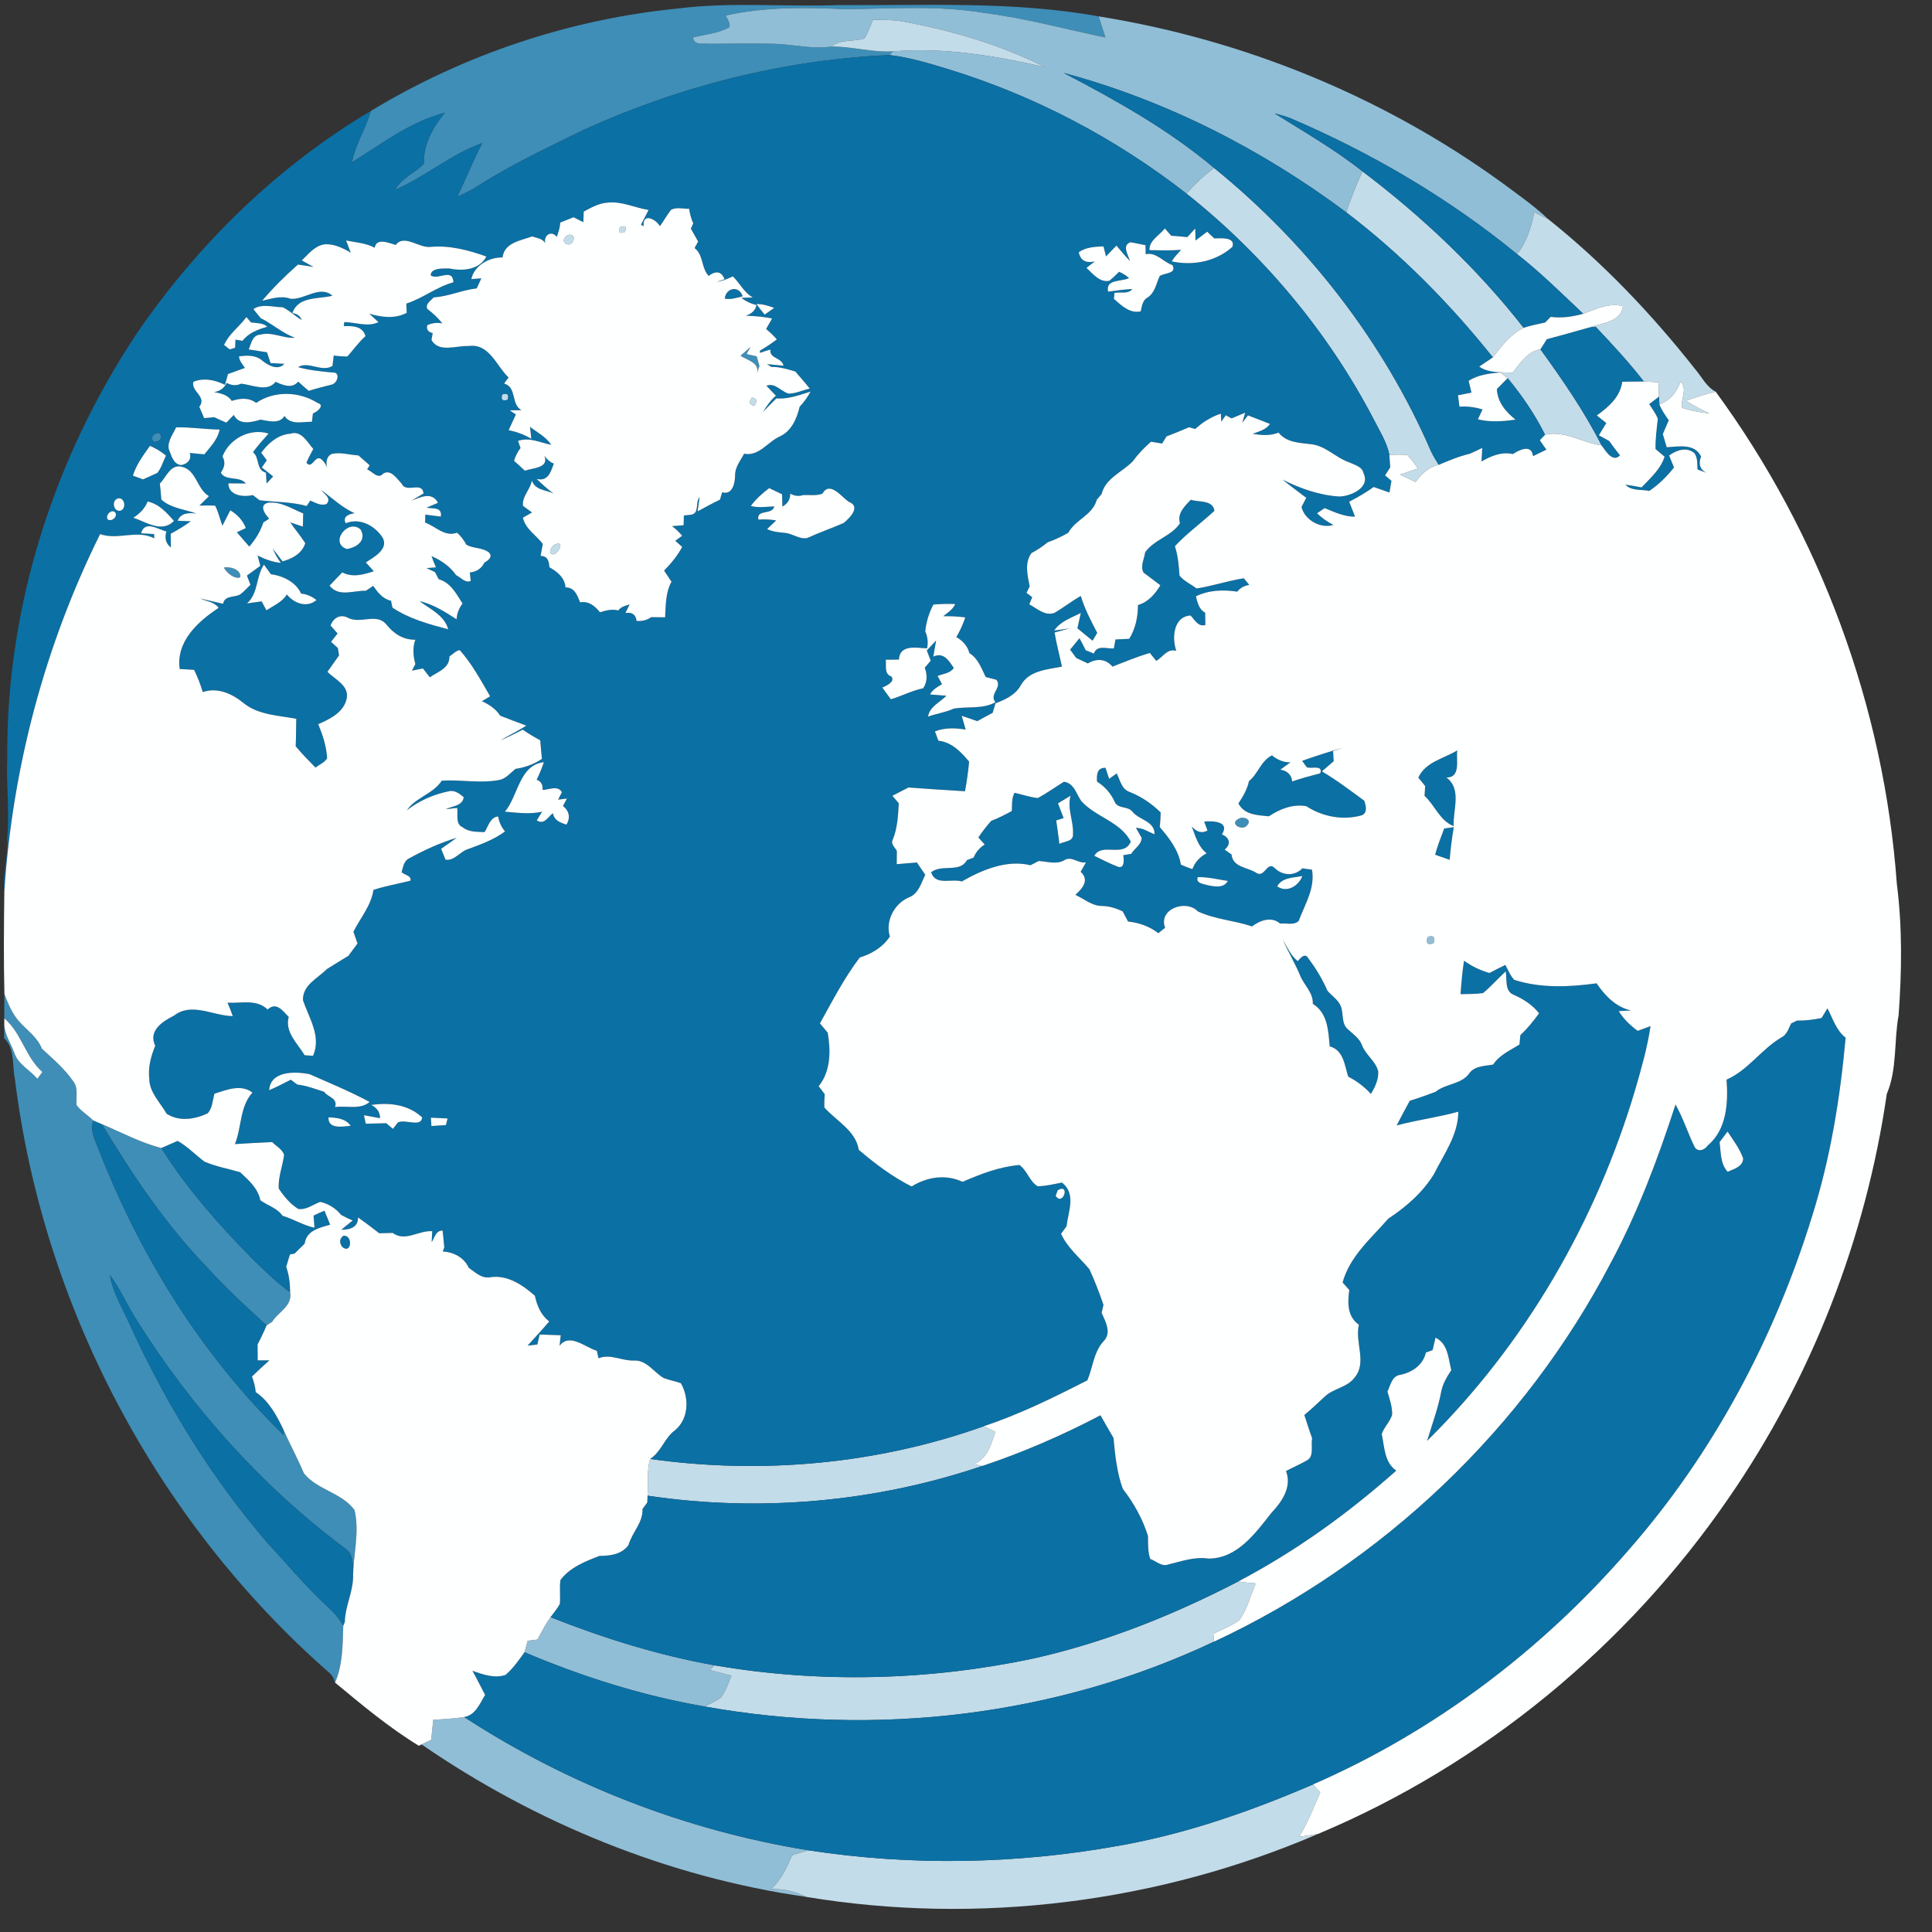 <?xml version="1.0" encoding="UTF-8" ?>
<!DOCTYPE svg PUBLIC "-//W3C//DTD SVG 1.1//EN" "http://www.w3.org/Graphics/SVG/1.1/DTD/svg11.dtd">
<svg width="512pt" height="512pt" viewBox="0 0 512 512" version="1.1" xmlns="http://www.w3.org/2000/svg">
<rect x="0" y="0" width="512" height="512" fill="#333333" stroke="none"/>
<g id="#3e8eb7ff">
<path fill="#3e8eb7" opacity="1.00" d=" M 179.86 2.23 C 193.87 0.48 208.00 1.86 222.06 1.35 C 245.12 1.52 268.35 0.22 291.16 4.34 C 291.76 6.21 292.36 8.07 292.95 9.93 C 282.36 7.74 271.90 4.85 261.14 3.48 C 248.87 1.37 236.41 2.31 224.04 2.44 C 213.46 1.97 202.77 1.77 192.37 4.11 C 192.73 5.12 193.60 6.08 193.29 7.23 C 190.33 8.88 186.86 9.12 183.63 9.94 C 183.96 12.18 186.45 11.37 187.95 11.61 C 193.62 11.53 199.29 11.48 204.96 11.60 C 210.10 11.71 215.20 13.09 220.35 12.34 C 225.83 12.30 231.19 13.94 236.68 13.61 L 235.73 14.59 C 207.70 15.83 180.06 22.86 154.56 34.47 C 145.05 39.15 135.41 43.64 126.49 49.39 C 124.81 50.46 123.01 51.32 121.19 52.12 C 123.45 47.41 125.38 42.55 127.80 37.92 C 119.49 40.88 112.73 46.82 104.70 50.31 C 106.43 47.18 109.90 45.85 112.32 43.40 C 112.16 38.29 114.72 33.78 117.84 29.91 C 108.72 32.24 101.15 38.15 93.27 43.03 C 94.16 38.22 96.96 34.10 98.25 29.42 C 122.97 14.44 151.08 5.05 179.86 2.23 Z" />
<path fill="#3e8eb7" opacity="1.00" d=" M 196.25 94.28 C 197.13 93.49 198.02 92.70 198.92 91.92 L 197.85 93.83 C 198.52 93.98 199.86 94.28 200.53 94.43 C 200.78 95.27 201.02 96.12 201.26 96.97 C 201.05 97.60 200.84 98.23 200.64 98.87 C 201.31 96.10 197.96 95.43 196.25 94.28 Z" />
<path fill="#3e8eb7" opacity="1.00" d=" M 41.24 114.96 C 42.85 114.01 43.24 116.58 41.75 116.91 C 40.13 117.86 39.77 115.31 41.24 114.96 Z" />
<path fill="#3e8eb7" opacity="1.00" d=" M 59.33 150.42 C 60.90 150.02 64.05 150.96 63.65 153.01 C 62.10 153.57 59.94 151.68 59.33 150.42 Z" />
<path fill="#3e8eb7" opacity="1.00" d=" M 328.22 217.02 C 329.24 216.19 331.86 217.06 330.61 218.57 C 329.48 220.47 325.54 218.32 328.22 217.02 Z" />
<path fill="#3e8eb7" opacity="1.00" d=" M 1.17 263.44 C 2.18 266.04 3.25 268.72 5.16 270.80 C 7.23 273.09 9.94 274.93 11.10 277.91 C 14.06 280.63 17.16 283.28 19.46 286.62 C 20.83 288.43 20.08 290.78 20.29 292.86 C 21.49 294.49 23.30 295.51 24.71 296.94 C 23.82 299.66 25.22 302.22 26.18 304.69 C 37.15 332.87 53.48 359.22 75.22 380.36 L 75.13 378.91 C 76.84 382.80 78.89 386.51 80.53 390.43 C 84.08 394.87 90.55 395.54 93.95 400.17 C 95.38 406.11 93.53 412.22 93.57 418.24 C 93.35 415.62 94.10 412.12 91.55 410.43 C 69.47 393.97 50.81 373.09 36.19 349.80 C 33.70 345.91 31.91 341.62 29.13 337.92 C 29.92 342.76 32.65 346.92 34.55 351.37 C 44.03 372.09 56.08 391.72 70.98 409.00 C 76.15 414.53 80.96 420.39 86.54 425.52 C 88.24 427.08 89.84 428.79 90.97 430.83 C 90.79 435.94 90.87 441.10 88.79 445.90 C 88.47 444.77 87.92 443.75 86.97 443.05 C 41.50 403.07 11.37 346.08 3.96 285.98 C 3.16 282.32 4.07 277.95 1.10 275.14 C 1.11 274.29 1.12 272.58 1.13 271.72 C 1.32 274.33 2.88 276.51 3.76 278.91 C 4.71 282.02 7.90 283.53 9.91 285.89 C 10.24 285.44 10.89 284.53 11.22 284.08 C 6.73 280.14 5.71 273.76 1.14 269.86 C 1.14 267.72 1.13 265.58 1.17 263.44 Z" />
<path fill="#3e8eb7" opacity="1.00" d=" M 26.98 297.90 C 32.20 300.09 37.23 302.83 42.75 304.24 C 49.46 314.90 57.85 324.40 66.65 333.36 C 69.90 336.57 73.18 339.78 76.89 342.48 C 77.52 346.14 73.77 347.62 72.11 350.29 C 71.74 350.53 71.02 351.00 70.65 351.24 C 65.28 346.34 59.90 341.44 55.04 336.03 C 44.00 324.66 35.13 311.43 26.98 297.90 Z" />
</g>
<g id="#90bed6ff">
<path fill="#90bed6" opacity="1.00" d=" M 192.37 4.11 C 202.77 1.77 213.46 1.97 224.04 2.44 C 236.41 2.31 248.87 1.37 261.14 3.48 C 271.90 4.85 282.36 7.74 292.95 9.93 C 292.36 8.07 291.76 6.21 291.16 4.34 C 329.45 10.47 366.30 25.48 397.73 48.20 C 402.02 51.38 406.44 54.44 410.34 58.11 C 409.10 57.47 407.86 56.87 406.62 56.27 C 405.75 60.19 404.64 64.18 402.02 67.33 C 383.86 52.47 363.45 40.50 341.90 31.30 C 340.55 30.79 339.16 30.40 337.76 30.04 C 345.65 34.97 353.76 39.62 361.07 45.41 C 359.45 48.96 358.00 52.57 356.77 56.27 C 334.35 39.53 308.93 26.58 281.88 19.32 C 295.82 26.60 309.68 34.34 321.77 44.53 C 319.05 46.48 316.64 48.81 314.43 51.31 C 295.65 36.64 274.22 25.39 251.44 18.38 C 246.29 16.81 241.10 15.22 235.73 14.59 L 236.68 13.61 C 250.23 12.48 263.72 14.78 276.89 17.78 C 264.94 11.75 251.99 8.03 238.86 5.62 C 236.37 5.25 233.85 5.24 231.35 5.23 C 230.66 6.91 230.05 8.64 229.12 10.20 C 226.25 11.11 222.88 10.28 220.35 12.34 C 215.20 13.09 210.10 11.71 204.96 11.60 C 199.29 11.48 193.62 11.53 187.95 11.61 C 186.45 11.37 183.96 12.18 183.63 9.94 C 186.86 9.12 190.33 8.88 193.29 7.23 C 193.60 6.08 192.73 5.12 192.37 4.11 Z" />
<path fill="#90bed6" opacity="1.00" d=" M 96.34 125.12 C 96.86 125.66 96.86 125.66 96.34 125.12 Z" />
<path fill="#90bed6" opacity="1.00" d=" M 273.18 181.19 C 273.66 181.75 273.66 181.75 273.18 181.19 Z" />
<path fill="#90bed6" opacity="1.00" d=" M 378.32 248.31 C 379.90 247.74 380.43 248.30 379.92 249.98 C 378.32 250.54 377.78 249.99 378.32 248.31 Z" />
<path fill="#90bed6" opacity="1.00" d=" M 142.43 434.49 C 143.51 432.48 144.55 430.43 145.89 428.57 C 159.96 434.14 174.46 438.67 189.38 441.33 C 189.05 441.64 188.40 442.26 188.07 442.57 C 189.99 443.08 191.92 443.58 193.85 444.07 C 192.99 446.04 192.36 448.18 191.01 449.90 C 189.69 450.86 188.17 451.49 186.73 452.24 C 170.32 449.41 154.32 444.36 139.00 437.86 C 139.30 436.84 139.58 435.83 139.84 434.81 C 140.49 434.73 141.78 434.57 142.43 434.49 Z" />
<path fill="#90bed6" opacity="1.00" d=" M 114.81 455.76 C 117.55 455.60 120.29 455.44 123.01 455.03 C 150.51 472.95 181.83 485.12 214.25 490.35 C 212.78 490.74 211.34 491.21 209.89 491.67 C 208.56 494.94 206.98 498.18 204.37 500.64 C 207.59 500.53 210.75 501.22 213.62 502.69 C 177.14 497.47 142.04 483.16 111.72 462.29 C 112.36 461.98 113.63 461.35 114.27 461.04 C 114.45 459.28 114.63 457.51 114.81 455.76 Z" />
</g>
<g id="#c3dce9ff">
<path fill="#c3dce9" opacity="1.00" d=" M 231.35 5.23 C 233.85 5.24 236.37 5.25 238.86 5.62 C 251.99 8.03 264.94 11.75 276.89 17.78 C 263.72 14.78 250.23 12.48 236.68 13.61 C 231.19 13.94 225.83 12.30 220.35 12.34 C 222.88 10.28 226.25 11.11 229.12 10.20 C 230.05 8.64 230.66 6.91 231.35 5.23 Z" />
<path fill="#c3dce9" opacity="1.00" d=" M 314.43 51.31 C 316.64 48.81 319.05 46.48 321.77 44.53 C 346.51 64.59 366.63 90.45 379.29 119.72 C 379.87 120.92 380.57 122.06 381.28 123.19 C 378.60 123.75 376.68 125.58 375.15 127.74 C 373.77 127.10 372.41 126.41 371.05 125.77 C 372.62 125.23 374.20 124.71 375.78 124.16 C 374.90 122.94 374.06 121.69 373.00 120.62 C 371.40 120.42 369.79 120.49 368.19 120.55 C 367.52 117.09 365.54 114.12 363.99 111.02 C 351.92 87.92 334.82 67.50 314.43 51.31 Z" />
<path fill="#c3dce9" opacity="1.00" d=" M 356.77 56.27 C 358.00 52.57 359.45 48.96 361.07 45.41 C 376.92 57.43 391.52 71.18 403.78 86.87 C 400.28 88.58 397.94 91.70 395.63 94.71 C 384.23 80.45 371.31 67.34 356.77 56.27 Z" />
<path fill="#c3dce9" opacity="1.00" d=" M 406.62 56.27 C 407.86 56.87 409.10 57.47 410.34 58.11 C 424.86 69.69 437.76 83.27 449.25 97.85 C 451.00 99.87 452.20 102.53 454.67 103.80 C 452.00 104.44 449.39 105.27 446.82 106.20 C 448.81 107.47 450.90 108.58 453.03 109.61 C 450.59 109.19 448.10 108.94 445.78 108.06 C 445.28 105.72 447.34 103.21 445.39 101.12 C 444.34 103.86 442.60 106.16 439.75 107.16 L 439.65 105.12 C 439.56 103.86 439.56 102.59 439.52 101.32 C 438.23 101.23 436.93 101.15 435.64 101.11 C 431.68 96.01 427.30 91.26 422.85 86.59 C 422.38 86.66 421.44 86.78 420.97 86.84 C 424.26 85.58 429.50 85.52 430.12 81.12 C 426.39 80.20 422.96 81.88 419.58 83.16 C 413.84 77.76 408.24 72.18 402.02 67.33 C 404.64 64.18 405.75 60.19 406.62 56.27 Z" />
<path fill="#c3dce9" opacity="1.00" d=" M 164.30 60.19 C 165.77 59.65 166.20 60.07 165.60 61.47 C 164.13 62.01 163.69 61.58 164.30 60.19 Z" />
<path fill="#c3dce9" opacity="1.00" d=" M 151.24 62.22 C 153.00 62.52 151.63 65.34 150.19 64.69 C 148.52 64.09 149.89 62.00 151.24 62.22 Z" />
<path fill="#c3dce9" opacity="1.00" d=" M 400.85 98.77 C 402.88 96.25 404.75 93.18 408.22 92.55 C 414.11 100.71 419.88 109.02 424.42 118.02 C 419.38 117.39 414.62 113.97 409.45 115.21 C 406.79 109.84 403.35 104.83 399.54 100.21 C 399.04 99.83 398.05 99.07 397.56 98.70 L 398.15 98.68 C 399.04 98.70 399.94 98.73 400.85 98.77 Z" />
<path fill="#c3dce9" opacity="1.00" d=" M 133.09 104.52 C 134.49 104.06 134.97 104.54 134.54 105.94 C 133.13 106.40 132.64 105.93 133.09 104.52 Z" />
<path fill="#c3dce9" opacity="1.00" d=" M 199.25 105.36 C 200.58 105.57 200.79 106.29 199.91 107.52 C 198.58 107.32 198.36 106.60 199.25 105.36 Z" />
<path fill="#c3dce9" opacity="1.00" d=" M 147.37 144.17 C 149.74 143.43 147.88 146.90 146.57 146.92 C 144.86 146.74 146.35 144.37 147.37 144.17 Z" />
<path fill="#c3dce9" opacity="1.00" d=" M 172.28 386.63 C 201.86 390.81 232.57 388.02 260.74 377.95 C 261.74 378.44 262.75 378.94 263.77 379.44 C 262.69 382.78 261.66 386.51 258.12 388.02 C 258.66 388.14 259.75 388.38 260.29 388.50 C 231.95 398.11 201.20 400.80 171.61 396.37 C 171.82 393.12 171.39 389.79 172.28 386.63 Z" />
<path fill="#c3dce9" opacity="1.00" d=" M 274.08 439.47 C 292.94 435.23 311.01 427.98 328.15 419.10 C 329.68 419.35 331.23 419.52 332.78 419.62 C 331.36 422.87 330.57 426.50 328.42 429.37 C 326.31 430.91 323.81 431.76 321.55 433.02 C 321.60 433.52 321.70 434.53 321.75 435.04 C 280.03 454.81 232.08 460.38 186.73 452.24 C 188.17 451.49 189.69 450.86 191.01 449.90 C 192.36 448.18 192.99 446.04 193.85 444.07 C 191.92 443.58 189.99 443.08 188.07 442.57 C 188.40 442.26 189.05 441.64 189.38 441.33 C 217.38 446.14 246.30 445.38 274.08 439.47 Z" />
<path fill="#c3dce9" opacity="1.00" d=" M 296.43 489.15 C 314.24 486.02 331.41 480.03 347.97 472.89 C 348.60 473.59 349.23 474.30 349.87 475.01 C 348.14 479.00 346.57 483.08 344.26 486.78 C 345.94 486.54 347.63 486.29 349.31 486.00 C 306.93 504.26 259.14 510.24 213.62 502.69 C 210.75 501.22 207.59 500.53 204.37 500.64 C 206.98 498.18 208.56 494.94 209.89 491.67 C 211.34 491.21 212.78 490.74 214.25 490.35 C 241.46 494.54 269.35 494.03 296.43 489.15 Z" />
</g>
<g id="#0b70a4ff">
<path fill="#0b70a4" opacity="1.00" d=" M 154.56 34.47 C 180.06 22.86 207.70 15.83 235.73 14.59 C 241.10 15.22 246.29 16.81 251.44 18.38 C 274.22 25.39 295.65 36.64 314.43 51.31 C 334.82 67.50 351.92 87.92 363.99 111.02 C 365.54 114.12 367.52 117.09 368.19 120.55 C 368.25 121.38 368.37 123.02 368.43 123.84 C 368.09 124.37 367.41 125.44 367.06 125.98 C 367.49 126.34 368.33 127.06 368.75 127.42 C 368.57 128.45 368.40 129.49 368.22 130.52 C 366.82 130.04 365.43 129.55 364.04 129.06 C 361.99 130.54 359.79 131.79 357.55 132.96 C 358.06 134.28 358.58 135.60 359.10 136.92 C 356.21 136.96 353.64 135.70 351.04 134.65 C 350.53 135.00 349.53 135.68 349.03 136.03 C 350.30 137.27 351.77 138.28 353.34 139.11 C 350.02 140.18 345.76 137.83 344.91 134.36 C 345.22 133.75 345.85 132.53 346.17 131.92 C 344.06 130.34 341.96 128.77 339.92 127.12 C 344.58 129.46 349.70 131.27 354.94 131.58 C 357.95 131.52 363.19 129.23 361.36 125.43 C 360.99 123.64 359.03 123.24 357.64 122.56 C 354.05 121.36 351.39 118.18 347.52 117.73 C 344.41 117.34 340.97 117.33 338.83 114.65 C 336.62 115.54 334.26 115.36 331.97 114.95 C 333.62 114.32 335.51 113.92 336.55 112.34 C 334.61 111.58 332.66 110.85 330.73 110.08 C 330.35 110.57 329.59 111.54 329.21 112.03 C 329.40 111.37 329.79 110.04 329.99 109.37 C 329.08 109.75 327.27 110.51 326.37 110.88 C 325.99 110.68 325.23 110.26 324.85 110.05 C 324.55 110.47 323.94 111.31 323.64 111.73 C 323.61 111.20 323.57 110.15 323.54 109.62 C 320.99 110.46 318.70 111.89 316.73 113.70 C 316.33 113.58 315.53 113.34 315.13 113.22 C 313.15 114.07 311.16 114.89 309.14 115.65 C 308.85 116.12 308.26 117.06 307.97 117.54 C 307.24 117.42 305.77 117.18 305.03 117.06 C 303.24 118.62 301.59 120.33 300.20 122.25 C 297.45 125.09 292.91 126.77 291.95 130.91 C 291.62 131.29 290.97 132.06 290.65 132.44 C 289.59 136.52 285.01 137.66 283.12 141.18 C 281.37 142.19 279.53 143.04 277.64 143.72 C 276.31 144.81 274.88 145.77 273.36 146.56 C 271.44 149.19 272.31 152.47 272.88 155.41 C 272.66 155.83 272.24 156.68 272.03 157.11 C 272.41 157.40 273.17 157.97 273.55 158.26 C 273.36 158.73 272.96 159.68 272.76 160.15 C 274.83 161.25 276.98 163.38 279.50 162.39 C 281.87 161.01 284.02 159.27 286.42 157.94 C 287.45 161.38 289.14 164.55 290.78 167.72 C 290.47 168.24 289.85 169.27 289.54 169.79 C 288.18 168.71 286.85 167.60 285.52 166.50 C 285.74 165.48 286.20 163.45 286.43 162.43 C 283.95 163.74 280.99 164.64 279.38 167.10 C 280.38 166.96 282.39 166.68 283.39 166.54 C 282.09 166.91 280.78 167.27 279.48 167.62 C 279.97 170.66 280.80 173.64 281.42 176.66 C 277.53 177.44 272.71 177.67 270.53 181.59 C 269.11 184.16 266.44 185.38 263.82 186.39 C 263.56 187.22 263.31 188.07 263.06 188.91 C 261.69 189.63 260.33 190.36 258.99 191.12 C 257.61 190.65 256.25 190.14 254.87 189.70 C 255.21 190.92 255.56 192.13 255.91 193.35 C 253.18 192.90 250.40 192.81 247.77 193.82 C 248.00 194.44 248.45 195.67 248.68 196.29 C 252.24 196.70 254.67 199.24 256.83 201.85 C 256.57 204.48 256.23 207.10 255.73 209.69 C 250.73 209.39 245.74 209.06 240.75 208.70 C 239.32 209.42 237.90 210.15 236.49 210.89 C 236.91 211.38 237.76 212.36 238.18 212.86 C 238.01 216.12 237.84 219.42 236.61 222.49 C 235.93 223.67 237.20 224.56 237.68 225.52 C 237.67 226.68 237.66 227.84 237.64 229.01 C 239.42 228.86 241.20 228.72 242.98 228.57 C 243.72 229.65 244.46 230.74 245.21 231.82 C 244.10 234.04 243.44 236.86 240.86 237.82 C 236.99 239.45 234.54 244.13 235.83 248.19 C 233.95 251.02 231.04 252.77 227.84 253.75 C 223.72 259.18 220.61 265.25 217.29 271.21 C 217.98 272.02 218.67 272.84 219.36 273.67 C 220.16 278.50 220.19 283.83 216.96 287.86 C 217.36 288.39 218.16 289.45 218.57 289.98 C 218.46 291.14 218.43 292.30 218.45 293.47 C 221.61 297.06 226.80 299.64 227.59 304.73 C 231.91 308.40 236.51 311.89 241.60 314.43 C 245.63 311.88 250.68 311.11 255.08 313.20 C 259.92 311.11 264.86 309.18 270.17 308.74 C 272.24 310.22 272.82 313.08 274.99 314.37 C 277.17 314.33 279.30 313.80 281.43 313.39 C 285.26 316.36 283.10 321.06 282.64 324.98 C 282.28 325.48 281.56 326.47 281.19 326.97 C 282.90 330.70 286.11 333.27 288.69 336.34 C 290.12 339.39 291.32 342.59 292.43 345.78 C 292.31 346.31 292.07 347.38 291.95 347.92 C 292.96 350.22 294.66 353.26 292.46 355.44 C 289.81 358.31 289.64 362.35 288.16 365.80 C 279.25 370.35 270.25 374.80 260.74 377.95 C 232.57 388.02 201.86 390.81 172.28 386.63 C 175.25 384.74 176.10 381.02 178.94 378.98 C 182.56 375.94 182.65 370.45 180.44 366.56 C 178.93 366.03 177.34 365.76 175.86 365.18 C 173.25 363.66 171.38 360.41 168.05 360.56 C 164.84 360.70 161.73 358.68 158.61 359.96 C 158.50 359.46 158.28 358.47 158.17 357.97 C 155.09 357.09 150.93 353.12 148.29 356.66 C 148.36 355.96 148.52 354.56 148.60 353.86 C 146.74 353.78 144.88 353.72 143.02 353.66 C 142.86 354.32 142.55 355.65 142.40 356.31 C 141.75 356.38 140.45 356.54 139.81 356.61 C 141.74 354.49 143.69 352.38 145.55 350.19 C 143.34 348.52 142.31 346.01 141.75 343.40 C 138.49 340.52 134.54 337.82 129.95 338.47 C 127.65 338.92 125.95 337.18 124.23 335.98 C 122.97 333.23 120.25 331.84 117.33 331.65 C 117.43 331.39 117.64 330.86 117.74 330.60 C 117.61 329.09 117.46 327.60 117.29 326.11 C 115.45 326.09 115.20 328.02 114.40 329.18 C 114.43 328.46 114.51 327.00 114.54 326.28 C 110.92 326.02 107.44 329.19 104.06 326.74 C 102.88 326.77 101.69 326.80 100.51 326.83 C 98.67 325.38 96.78 323.99 94.88 322.62 C 94.96 325.25 92.68 325.94 90.45 325.89 C 91.46 325.08 92.45 324.26 93.45 323.44 C 92.41 323.00 91.38 322.51 90.40 321.96 C 88.96 320.21 87.08 319.00 84.86 318.51 C 82.97 319.20 81.14 320.70 79.05 320.39 C 76.91 319.07 75.25 317.06 73.87 314.98 C 73.67 311.92 74.92 309.02 75.29 306.02 C 74.75 304.52 73.19 303.75 72.13 302.66 C 68.83 302.81 65.54 302.99 62.25 303.20 C 64.08 298.72 63.49 293.30 66.90 289.55 C 63.88 287.21 60.04 288.83 56.84 289.84 C 56.32 291.59 56.33 293.69 55.00 295.07 C 51.58 296.65 47.52 297.30 44.17 295.17 C 42.47 292.19 39.62 289.56 39.56 285.91 C 39.19 282.88 40.00 279.91 41.14 277.14 C 39.22 273.15 43.09 270.65 46.14 269.14 C 50.79 265.50 56.53 269.23 61.68 269.28 C 61.27 268.07 60.81 266.89 60.29 265.73 C 63.89 265.92 68.04 264.71 70.92 267.54 C 73.25 265.36 74.94 267.91 76.52 269.50 C 75.41 273.53 78.86 276.50 80.73 279.64 C 81.28 279.68 82.39 279.77 82.95 279.81 C 85.24 274.68 81.87 269.79 80.29 265.05 C 80.16 261.02 84.20 259.29 86.61 256.82 C 88.53 255.66 90.41 254.43 92.34 253.29 C 93.12 252.19 93.95 251.12 94.75 250.04 C 94.39 249.00 94.02 247.96 93.66 246.93 C 95.48 243.27 98.37 240.00 98.97 235.83 C 102.17 234.77 105.50 234.22 108.76 233.39 C 109.14 232.01 107.11 231.89 106.43 231.12 C 106.84 229.78 107.01 228.11 108.46 227.46 C 112.46 225.26 116.65 223.34 121.03 222.02 C 119.67 223.02 118.28 223.97 116.90 224.94 C 117.19 225.66 117.77 227.10 118.07 227.83 C 120.41 228.19 121.85 225.73 123.92 225.06 C 127.37 223.81 130.85 222.54 133.84 220.34 C 132.87 219.18 132.26 217.86 132.01 216.37 C 129.85 216.60 129.41 219.02 128.41 220.52 C 126.43 220.42 124.27 220.57 122.62 219.24 C 120.58 218.38 121.44 215.78 121.16 214.10 C 120.40 214.19 118.86 214.37 118.09 214.45 C 119.79 213.64 122.66 213.57 122.88 211.25 C 121.80 210.35 120.48 209.31 118.98 209.69 C 114.94 210.50 111.07 212.20 107.81 214.73 C 110.22 211.26 114.79 210.43 117.06 206.90 C 122.07 206.54 127.12 207.65 132.08 206.74 C 133.98 206.49 135.20 204.88 136.60 203.76 C 139.11 203.40 141.51 202.53 143.62 201.11 C 143.44 199.47 143.31 197.83 143.17 196.20 C 141.58 195.34 140.03 194.40 138.54 193.38 C 136.57 194.36 134.61 195.37 132.57 196.21 C 134.86 194.89 137.24 193.72 139.48 192.30 C 137.16 191.43 134.84 190.58 132.55 189.66 C 131.40 187.85 129.62 186.70 127.71 185.83 C 128.26 185.50 129.35 184.85 129.89 184.52 C 127.42 180.32 125.10 175.91 121.82 172.28 C 120.74 172.49 119.98 173.39 119.10 173.96 C 119.19 177.08 116.03 178.03 113.90 179.48 C 113.45 178.90 112.54 177.74 112.08 177.15 C 111.35 177.30 109.89 177.59 109.16 177.73 C 109.39 177.30 109.85 176.42 110.07 175.98 C 109.50 173.85 109.30 171.64 110.06 169.53 C 106.90 169.60 104.36 167.94 102.45 165.57 C 99.82 162.26 95.51 165.50 92.18 163.70 C 90.18 162.66 88.31 163.76 87.60 165.77 C 88.07 166.30 89.00 167.35 89.46 167.88 C 89.03 168.43 88.16 169.54 87.73 170.10 C 88.18 170.51 89.08 171.33 89.54 171.74 C 89.62 172.22 89.78 173.19 89.86 173.67 C 88.83 175.12 87.80 176.58 86.77 178.04 C 88.78 180.07 92.51 181.63 91.89 185.07 C 91.17 188.75 87.43 190.56 84.32 191.92 C 85.54 194.80 86.53 197.83 86.69 200.98 C 85.97 202.10 84.64 202.62 83.60 203.41 C 81.81 201.57 79.99 199.75 78.36 197.77 C 78.48 195.34 78.44 192.91 78.51 190.49 C 73.81 189.59 68.62 189.51 64.68 186.43 C 61.69 183.91 57.67 182.04 53.74 183.41 C 53.14 181.39 52.36 179.42 51.44 177.52 C 50.17 177.44 48.89 177.36 47.62 177.29 C 46.60 170.01 52.46 164.69 57.94 161.09 C 56.80 159.49 54.68 159.35 53.00 158.60 C 55.04 159.06 57.07 159.55 59.12 160.01 C 59.53 157.75 62.06 158.38 63.62 157.55 C 64.63 156.79 65.48 155.86 66.37 154.97 C 66.14 154.36 65.67 153.14 65.44 152.53 C 66.63 151.68 67.81 150.82 68.99 149.95 C 68.74 149.03 68.50 148.12 68.26 147.21 C 70.20 148.20 72.23 148.96 74.42 149.17 C 73.57 147.99 72.85 146.74 72.28 145.41 C 73.19 146.50 74.01 147.65 74.88 148.77 C 77.45 148.06 80.06 146.68 80.90 143.95 C 79.67 142.04 78.21 140.30 76.91 138.44 C 78.03 138.81 79.15 139.18 80.26 139.55 C 80.29 138.68 80.33 136.93 80.35 136.06 C 77.35 134.85 74.39 132.81 71.01 133.24 C 68.47 133.89 70.30 136.35 71.33 137.45 C 70.94 137.71 70.16 138.22 69.78 138.48 C 69.02 140.86 67.69 142.97 66.07 144.85 C 64.95 143.61 63.88 142.32 62.78 141.06 C 63.37 140.78 64.56 140.22 65.15 139.94 C 64.36 137.91 62.89 136.34 61.03 135.24 C 60.34 136.60 59.64 137.96 58.94 139.32 C 58.24 137.56 57.90 135.65 57.00 133.99 C 55.62 133.94 54.23 133.94 52.84 133.99 C 53.69 133.17 54.54 132.33 55.38 131.49 C 52.08 129.55 52.11 124.49 48.06 123.67 C 45.15 123.01 44.06 126.47 42.36 128.14 C 42.53 129.56 42.65 130.98 42.76 132.41 C 45.34 134.71 48.92 134.95 52.05 136.09 C 50.12 135.89 47.95 135.83 47.08 138.00 C 47.95 138.03 49.70 138.10 50.57 138.14 C 48.87 139.35 47.09 140.48 45.23 141.45 C 45.25 142.36 45.28 144.18 45.29 145.09 C 43.96 144.06 43.56 142.64 44.10 140.83 C 41.85 140.33 38.40 137.74 37.39 141.32 C 38.25 141.37 39.97 141.48 40.83 141.53 C 40.85 141.82 40.88 142.39 40.89 142.68 C 36.33 140.26 31.23 143.23 26.53 141.54 C 11.91 171.02 3.28 203.40 1.15 236.23 C 0.66 231.45 2.24 226.77 1.91 221.98 C 2.57 215.00 1.61 208.02 1.92 201.01 C 1.57 161.07 14.24 121.40 36.33 88.24 C 52.55 64.61 73.55 44.08 98.25 29.42 C 96.96 34.10 94.16 38.22 93.27 43.03 C 101.15 38.15 108.72 32.24 117.84 29.91 C 114.72 33.78 112.16 38.29 112.32 43.40 C 109.90 45.85 106.43 47.18 104.70 50.31 C 112.73 46.82 119.49 40.88 127.80 37.92 C 125.38 42.55 123.45 47.41 121.19 52.12 C 123.01 51.32 124.81 50.46 126.49 49.39 C 135.41 43.64 145.05 39.15 154.56 34.47 M 154.69 56.08 C 154.67 56.78 154.62 58.19 154.60 58.89 C 153.73 58.46 152.86 58.02 151.99 57.57 C 150.81 58.04 149.63 58.51 148.45 58.99 C 148.44 60.31 147.96 61.54 147.56 62.77 C 145.92 60.72 143.66 62.75 144.67 64.89 C 144.20 63.24 142.40 63.15 141.04 62.66 C 137.97 63.77 133.66 64.27 133.18 68.24 C 129.67 68.13 125.66 70.35 124.91 73.96 C 125.57 73.91 126.90 73.81 127.56 73.76 C 127.15 74.64 126.74 75.53 126.34 76.42 C 122.45 76.86 118.84 78.58 114.92 78.81 C 114.21 79.68 112.70 80.46 113.21 81.83 C 114.67 82.98 116.08 84.20 117.20 85.70 C 115.78 85.43 114.45 85.60 113.21 86.19 C 112.97 87.31 113.46 88.00 114.67 88.27 C 114.59 88.72 114.43 89.61 114.35 90.06 C 116.17 93.58 120.99 91.54 124.13 91.71 C 129.67 90.90 131.51 96.95 134.78 100.04 C 134.48 100.44 133.89 101.24 133.59 101.64 C 137.04 102.63 135.33 107.08 138.19 108.71 C 137.41 108.72 135.86 108.73 135.09 108.74 C 135.49 109.02 136.30 109.58 136.71 109.86 C 136.05 111.23 135.43 112.63 134.79 114.01 C 136.91 114.41 138.94 115.18 140.80 116.28 C 140.71 115.49 140.54 113.91 140.46 113.12 C 142.39 114.62 144.73 115.76 146.08 117.89 C 143.15 117.32 140.31 115.77 137.28 116.85 C 137.44 117.32 137.78 118.26 137.95 118.73 C 137.15 119.75 136.58 120.89 136.23 122.13 C 137.20 122.98 138.15 123.85 139.09 124.74 C 141.16 123.99 145.59 124.08 144.27 120.77 C 144.90 121.72 145.73 122.43 146.77 122.88 C 145.97 124.99 145.29 127.67 142.21 126.92 C 143.65 128.27 145.08 129.64 146.70 130.78 C 144.58 129.78 141.86 129.95 140.95 127.35 C 140.55 129.76 138.31 131.49 138.60 134.06 C 139.40 134.64 140.19 135.22 140.99 135.81 C 140.38 136.15 139.18 136.85 138.57 137.20 C 139.27 140.24 142.08 141.81 143.85 144.15 C 143.71 144.95 143.42 146.53 143.27 147.32 C 145.15 147.35 145.51 148.74 145.58 150.32 C 147.62 151.47 149.72 153.11 149.86 155.66 C 152.28 155.65 152.98 157.76 153.74 159.63 C 156.01 159.22 157.69 160.60 159.00 162.27 C 160.58 161.73 162.19 161.37 163.86 161.77 C 164.56 160.76 165.77 160.53 166.86 160.17 C 166.58 160.74 166.02 161.88 165.74 162.45 C 167.52 162.17 168.51 162.87 168.69 164.55 C 170.14 164.68 171.44 164.34 172.60 163.55 C 173.82 163.56 175.03 163.58 176.26 163.59 C 176.45 160.37 176.36 157.09 177.95 154.16 C 177.31 153.18 176.65 152.20 175.99 151.22 C 177.82 149.33 179.55 147.29 180.78 144.94 C 180.32 144.53 179.41 143.72 178.95 143.31 C 179.40 142.98 180.31 142.32 180.77 141.99 C 179.98 141.02 179.09 140.15 178.08 139.43 C 178.85 139.37 180.40 139.25 181.17 139.19 C 181.19 138.55 181.21 137.25 181.23 136.60 C 181.72 136.55 182.72 136.44 183.21 136.39 C 185.44 135.99 184.17 133.08 185.42 131.70 C 185.28 132.66 185.01 134.57 184.87 135.52 C 186.82 134.44 188.79 133.38 190.80 132.42 C 190.94 131.93 191.22 130.95 191.37 130.46 C 194.11 131.27 194.77 128.05 194.81 126.05 C 194.73 123.83 196.23 122.10 197.19 120.24 C 201.11 121.02 203.44 117.09 206.69 115.65 C 209.80 114.19 211.16 110.92 211.92 107.78 C 213.06 106.58 214.02 105.23 214.81 103.78 C 211.84 104.67 208.92 105.84 205.74 105.58 C 204.53 106.75 203.37 107.98 202.18 109.18 C 203.16 107.61 204.21 106.07 205.63 104.85 C 204.75 104.01 203.97 103.07 203.10 102.23 C 205.41 101.32 206.94 103.74 208.98 104.31 C 210.93 104.32 212.72 103.38 214.59 102.98 C 213.38 101.43 212.04 99.97 210.78 98.46 C 208.70 97.87 206.63 97.17 204.45 97.25 C 204.14 97.06 203.54 96.68 203.24 96.49 C 204.34 96.60 206.54 96.81 207.64 96.92 C 207.21 94.69 203.85 95.12 204.17 92.64 C 203.24 92.89 202.32 93.18 201.43 93.51 C 201.41 93.37 201.38 93.08 201.37 92.94 C 202.93 92.04 204.43 91.03 205.87 89.95 C 205.00 88.94 204.04 88.04 203.03 87.18 C 203.43 86.49 204.22 85.10 204.61 84.41 C 202.32 83.91 199.98 83.75 197.65 83.66 C 199.06 83.22 200.19 82.34 200.48 80.83 C 199.00 80.50 197.66 79.86 196.45 78.93 C 197.22 78.91 198.75 78.85 199.51 78.82 C 197.14 77.54 196.07 75.01 194.19 73.23 C 192.84 73.94 191.41 74.46 189.91 74.70 L 192.03 73.99 C 191.19 71.94 189.78 71.64 187.80 73.11 C 185.77 70.96 186.50 67.62 184.07 65.73 C 184.31 65.30 184.78 64.44 185.01 64.01 C 184.37 62.87 183.73 61.73 183.09 60.60 C 183.25 60.24 183.56 59.54 183.71 59.19 C 183.15 57.96 182.83 56.66 182.62 55.33 C 181.03 55.38 179.28 54.82 177.82 55.61 C 176.76 56.99 175.90 58.52 174.89 59.94 C 173.80 58.06 170.28 56.26 170.57 59.93 L 169.86 59.59 C 170.53 58.27 171.20 56.95 171.88 55.64 C 168.21 55.08 164.71 53.24 160.94 53.71 C 158.66 53.86 156.65 55.03 154.69 56.08 M 304.62 66.28 C 307.42 66.34 310.22 66.41 313.01 66.21 C 312.13 67.19 311.18 68.13 310.51 69.27 C 316.13 70.49 322.25 69.32 326.58 65.43 C 327.55 62.73 323.38 63.15 321.80 63.19 C 321.33 62.74 320.39 61.85 319.91 61.41 C 318.87 62.18 317.84 62.96 316.82 63.75 C 316.80 62.95 316.77 61.35 316.75 60.55 C 316.04 61.30 315.34 62.07 314.65 62.84 C 313.22 62.70 311.80 62.57 310.38 62.47 C 309.96 61.99 309.11 61.03 308.69 60.54 C 307.28 62.37 304.52 63.69 304.62 66.28 M 91.72 63.73 C 92.03 64.54 92.64 66.16 92.95 66.96 C 90.84 65.72 88.48 64.54 85.96 64.76 C 83.38 65.15 81.75 67.34 79.97 69.02 C 80.75 69.45 82.31 70.30 83.09 70.73 C 81.71 70.54 80.34 70.33 78.97 70.11 C 75.59 73.09 72.38 76.26 69.47 79.70 C 71.93 79.17 74.48 78.24 76.97 79.17 C 80.61 79.57 84.77 75.43 88.09 78.37 C 84.38 79.32 78.99 78.45 77.49 82.98 C 78.74 83.12 79.56 83.73 79.95 84.82 C 78.23 83.77 76.75 82.34 74.95 81.43 C 72.40 81.41 69.38 80.37 67.15 81.92 C 67.63 82.52 68.61 83.72 69.09 84.32 C 72.23 85.84 74.82 88.31 78.18 89.50 C 75.07 89.78 72.13 87.81 68.97 88.69 C 66.92 88.74 66.53 91.12 65.92 92.61 C 67.53 92.86 69.14 93.12 70.75 93.36 C 71.07 94.32 71.38 95.27 71.70 96.22 C 72.62 96.27 74.45 96.37 75.36 96.42 C 73.70 98.28 71.08 96.85 69.53 95.59 C 67.84 94.06 65.43 94.14 63.33 94.45 C 63.41 95.65 64.29 96.54 64.90 97.51 C 63.41 98.04 61.91 98.58 60.42 99.12 C 60.22 99.84 59.82 101.28 59.62 101.99 C 57.04 100.71 54.00 100.02 51.24 101.19 C 50.58 103.78 54.90 105.08 52.82 107.80 C 53.25 108.80 53.67 109.81 54.10 110.81 C 54.76 110.75 56.10 110.62 56.76 110.56 C 57.83 111.07 58.91 111.55 60.00 112.00 C 60.65 111.32 61.30 110.64 61.95 109.96 C 63.38 112.77 66.62 111.92 69.05 111.21 C 71.15 111.56 73.99 112.46 75.40 110.25 C 77.06 112.73 80.15 111.73 82.66 111.77 C 82.73 111.21 82.86 110.10 82.93 109.55 C 83.86 109.30 86.30 107.35 84.18 106.80 C 79.28 103.71 72.76 103.47 67.89 106.77 C 65.89 105.27 63.65 105.55 61.40 106.24 C 60.38 104.60 58.52 104.26 56.77 103.90 C 58.33 103.65 59.43 102.83 60.08 101.46 C 61.33 102.18 62.61 102.26 63.92 101.68 C 66.83 101.97 70.82 103.99 73.03 101.20 C 74.99 102.03 77.33 103.13 79.02 101.14 C 79.95 101.95 80.88 102.77 81.81 103.59 C 83.82 102.91 85.89 102.47 87.93 101.91 C 89.51 101.56 90.34 98.44 87.98 98.72 C 84.96 98.40 81.91 98.14 78.98 97.29 C 81.78 95.60 85.19 98.74 88.11 96.98 C 88.19 96.29 88.36 94.91 88.44 94.22 C 89.63 94.39 90.84 94.47 92.05 94.48 C 93.66 92.69 95.03 90.69 96.86 89.09 C 96.11 86.39 93.40 86.36 91.10 86.42 C 91.13 86.15 91.20 85.63 91.24 85.36 C 94.24 85.37 97.44 86.76 100.30 85.37 C 99.69 84.81 98.47 83.69 97.86 83.13 C 101.14 84.09 104.62 84.56 107.78 82.91 C 107.75 82.30 107.70 81.07 107.67 80.46 C 112.05 79.06 115.70 76.02 120.16 74.81 C 119.96 70.80 115.96 74.45 114.12 72.94 C 114.27 70.88 117.52 71.19 119.07 71.14 C 122.57 71.91 127.06 71.54 128.89 67.98 C 124.13 66.28 119.15 64.97 114.05 65.43 C 111.03 65.79 107.09 61.94 104.87 64.92 C 103.11 64.41 99.74 62.89 99.30 65.66 C 96.97 64.38 94.27 64.26 91.72 63.73 M 285.89 66.83 C 286.33 69.19 287.96 69.77 290.13 69.28 C 289.58 69.71 288.48 70.57 287.93 71.00 C 289.61 72.52 291.44 74.98 294.03 74.40 C 294.91 73.65 295.76 72.85 296.57 72.02 C 297.52 72.46 298.44 72.97 299.21 73.70 C 297.17 74.71 292.92 73.91 293.66 77.29 C 295.79 76.99 297.93 76.70 300.09 76.58 C 298.98 78.04 296.89 77.30 295.36 77.63 L 295.20 79.22 C 297.15 80.93 299.47 83.18 302.30 82.51 C 302.63 81.19 302.74 79.65 304.05 78.88 C 306.09 77.64 306.39 75.16 307.33 73.17 C 308.59 72.26 311.94 72.59 310.71 70.26 C 308.31 69.43 306.32 66.71 303.62 67.38 C 303.61 66.78 303.58 65.58 303.57 64.98 C 302.59 64.78 300.63 64.39 299.64 64.19 C 297.18 64.99 299.05 67.57 299.42 69.18 C 298.19 67.86 297.03 66.48 295.88 65.09 C 294.94 66.04 294.02 66.98 293.11 67.95 C 292.94 67.28 292.60 65.95 292.43 65.29 C 290.16 65.40 287.82 65.48 285.89 66.83 M 200.47 80.58 C 201.15 81.53 201.89 82.46 202.64 83.37 C 203.27 82.93 204.53 82.05 205.16 81.60 C 203.65 81.05 202.10 80.53 200.47 80.58 M 65.30 84.02 C 63.44 86.56 60.65 88.52 59.38 91.42 C 59.75 91.71 60.49 92.30 60.86 92.59 L 62.31 92.17 C 62.33 91.63 62.38 90.54 62.40 90.00 C 62.87 90.08 63.80 90.25 64.26 90.33 C 65.88 88.21 68.35 87.31 70.82 86.59 C 69.66 85.49 67.97 85.68 66.52 85.45 C 66.21 85.09 65.60 84.38 65.30 84.02 M 133.09 104.52 C 132.64 105.93 133.13 106.40 134.54 105.94 C 134.97 104.54 134.49 104.06 133.09 104.52 M 46.67 113.26 C 45.86 115.09 44.32 116.88 44.73 119.02 C 45.43 120.65 45.86 123.02 48.01 123.25 C 49.68 122.97 50.83 121.79 50.29 120.04 C 51.57 120.17 52.86 120.29 54.15 120.41 C 55.76 118.40 57.70 116.47 58.21 113.83 C 54.35 113.80 50.53 113.15 46.67 113.26 M 41.24 114.96 C 39.77 115.31 40.13 117.86 41.75 116.91 C 43.24 116.58 42.85 114.01 41.24 114.96 M 58.96 120.97 C 59.80 122.45 59.52 123.89 58.53 125.22 C 59.62 127.58 63.52 126.04 65.16 128.13 C 64.00 128.12 61.68 128.10 60.52 128.09 C 60.52 131.36 64.53 131.81 66.98 131.19 C 67.43 131.54 68.33 132.23 68.78 132.57 C 72.95 133.07 77.22 132.98 81.28 134.09 C 81.52 133.73 81.98 133.01 82.22 132.65 C 83.60 133.21 85.01 134.15 86.56 133.55 C 87.92 132.02 85.98 131.02 85.14 129.90 C 88.08 131.96 90.63 134.55 93.98 136.00 C 92.49 136.24 90.72 136.83 91.61 138.67 C 95.38 137.10 99.36 139.34 101.41 142.50 C 103.06 145.57 99.04 147.66 96.95 149.05 C 97.48 149.63 98.53 150.80 99.06 151.39 C 96.31 152.28 93.45 153.12 90.71 151.69 C 89.57 152.85 88.45 154.02 87.34 155.21 C 89.78 158.34 93.75 156.43 96.95 156.56 C 97.43 156.24 98.41 155.59 98.90 155.26 C 100.10 156.99 101.44 158.74 103.62 159.20 C 103.72 159.65 103.91 160.56 104.00 161.02 C 108.36 163.97 113.69 165.43 118.79 166.78 C 117.73 163.00 114.00 161.44 111.14 159.29 C 114.75 160.12 117.92 162.13 121.00 164.12 C 121.08 162.58 121.64 161.17 122.58 159.96 C 120.95 157.39 119.43 154.39 116.26 153.50 C 116.01 153.03 115.53 152.09 115.28 151.62 C 114.53 151.26 113.78 150.91 113.03 150.55 C 113.65 150.51 114.90 150.41 115.53 150.36 C 115.11 149.37 114.71 148.37 114.35 147.37 C 116.89 148.50 119.25 150.06 120.85 152.40 C 122.04 152.98 123.36 154.62 124.75 153.96 C 124.69 153.39 124.57 152.27 124.51 151.71 C 126.21 151.54 127.61 150.72 128.33 149.14 C 129.28 148.57 130.73 147.61 129.56 146.40 C 127.88 145.08 125.48 145.40 123.62 144.38 C 122.94 143.19 122.18 142.06 121.11 141.18 C 117.80 142.35 115.50 139.51 112.67 138.49 C 112.66 137.78 112.69 137.08 112.71 136.38 C 114.08 136.57 115.45 136.74 116.83 136.90 C 117.21 134.18 114.56 134.91 113.04 134.52 C 113.80 134.20 115.32 133.56 116.08 133.25 C 114.43 130.20 111.49 131.77 109.08 132.66 C 110.14 132.02 111.19 131.39 112.25 130.76 C 111.85 127.39 107.65 130.85 106.44 128.16 C 105.17 126.87 103.68 124.34 101.61 125.45 C 100.16 127.21 98.67 124.88 97.30 124.41 L 97.97 123.30 C 96.97 122.45 95.99 121.57 95.01 120.70 C 92.73 120.57 90.42 119.82 88.15 120.24 C 86.50 120.71 86.31 122.58 86.69 124.00 C 86.38 123.06 85.87 122.29 85.13 121.68 C 83.43 120.42 82.72 124.56 81.21 122.62 C 81.72 121.36 82.40 120.18 83.02 118.98 C 81.44 117.20 79.89 113.99 76.97 114.93 C 73.63 115.19 71.13 117.42 69.22 119.98 C 69.60 120.48 70.34 121.47 70.71 121.97 C 70.38 122.45 69.72 123.41 69.39 123.89 C 70.39 124.68 71.39 125.46 72.39 126.25 C 71.81 126.87 71.22 127.51 70.64 128.14 C 70.60 127.43 70.52 125.99 70.48 125.28 C 67.69 124.43 68.96 121.40 67.03 119.83 C 68.32 118.11 69.74 116.50 71.17 114.90 C 66.29 113.36 60.76 116.26 58.96 120.97 M 35.22 126.05 C 35.88 126.30 37.21 126.79 37.88 127.04 C 39.15 126.47 40.44 125.93 41.70 125.32 C 42.77 123.99 43.22 122.28 43.98 120.77 C 42.75 119.64 41.26 118.85 39.75 118.15 C 37.98 120.62 36.13 123.11 35.22 126.05 M 198.98 134.09 C 201.01 134.63 203.11 134.28 205.18 134.19 C 204.70 136.61 200.47 134.81 200.97 137.70 C 202.56 137.57 204.13 137.65 205.70 137.92 C 205.10 138.50 203.89 139.64 203.28 140.21 C 204.79 140.94 206.43 141.07 208.08 141.22 C 210.08 141.43 211.84 142.98 213.93 142.58 C 217.09 141.12 220.39 139.99 223.58 138.59 C 225.22 137.27 228.24 134.21 224.91 132.98 C 222.98 131.63 219.88 127.35 217.94 130.84 C 216.32 131.42 214.56 131.14 212.89 131.19 C 211.69 131.58 210.54 131.46 209.43 130.82 C 209.43 132.38 208.67 133.54 207.34 134.25 C 207.32 133.44 207.28 131.81 207.26 130.99 C 206.12 130.44 204.98 129.90 203.84 129.36 C 202.03 130.74 200.30 132.23 198.98 134.09 M 31.16 132.12 C 29.49 132.70 30.08 135.74 31.93 135.33 C 33.64 134.81 33.02 131.56 31.16 132.12 M 39.13 132.91 C 38.39 134.77 36.99 136.16 35.31 137.21 C 38.72 138.29 42.92 141.36 46.09 138.05 C 44.19 135.85 42.11 133.54 39.13 132.91 M 28.51 137.61 C 29.52 138.40 31.24 136.99 30.56 135.84 C 29.59 134.73 27.85 136.53 28.51 137.61 M 91.91 145.49 C 94.52 145.10 97.21 143.24 95.58 140.35 C 92.29 137.26 87.14 143.86 91.91 145.49 M 65.46 159.91 C 66.43 159.78 68.37 159.51 69.34 159.37 C 69.66 159.96 70.28 161.14 70.60 161.73 C 72.50 160.48 74.78 159.57 76.02 157.54 C 77.89 159.88 81.33 161.19 83.87 159.02 C 82.67 158.05 81.30 157.47 79.78 157.30 C 78.50 154.31 74.91 152.55 71.80 152.19 C 71.34 151.55 70.41 150.28 69.95 149.64 C 67.77 152.87 68.52 157.19 65.46 159.91 M 247.36 160.21 C 246.18 162.42 245.46 164.82 245.20 167.32 C 245.84 168.74 246.01 170.24 245.69 171.82 C 242.88 171.72 238.43 170.67 238.22 174.80 C 237.05 174.80 235.89 174.81 234.73 174.84 C 234.95 176.39 234.22 178.55 236.18 179.26 C 237.41 180.61 234.79 181.82 233.82 182.21 C 234.58 183.23 235.31 184.28 236.08 185.31 C 238.98 184.47 241.67 183.00 244.65 182.40 C 245.79 180.70 245.76 178.80 245.07 176.94 C 245.47 176.48 246.25 175.56 246.65 175.10 C 246.30 174.19 245.95 173.28 245.61 172.37 C 246.46 171.50 247.27 170.60 248.09 169.71 C 247.83 171.13 247.57 172.57 247.34 174.00 C 250.13 172.76 251.43 175.07 252.77 177.02 C 251.78 178.46 249.93 178.57 248.46 179.13 C 248.85 179.86 249.25 180.59 249.65 181.32 C 248.44 182.04 247.15 182.72 246.47 184.03 C 247.92 184.16 249.36 184.28 250.82 184.38 C 249.11 186.10 246.33 187.29 245.95 189.90 C 248.19 189.10 250.59 188.79 252.76 187.78 C 256.44 187.17 260.41 187.99 263.80 186.10 C 262.02 183.93 265.71 182.24 264.06 180.15 C 263.35 179.97 261.93 179.60 261.22 179.41 C 260.09 177.10 259.21 174.51 256.90 173.08 C 256.41 171.19 255.12 169.78 253.43 168.85 C 254.40 167.19 255.21 165.45 255.81 163.62 C 253.87 163.35 251.91 163.28 249.96 163.30 C 251.16 162.37 252.50 161.51 253.15 160.07 C 251.22 160.00 249.28 160.05 247.36 160.21 M 133.81 215.10 C 137.09 215.38 140.42 215.85 143.67 215.10 C 143.32 215.68 142.60 216.83 142.25 217.40 C 144.22 218.72 145.25 216.43 146.53 215.50 C 146.85 217.42 148.49 218.02 150.11 218.54 C 151.23 216.72 150.85 214.89 149.19 213.59 C 149.45 213.10 149.98 212.11 150.24 211.62 C 149.66 211.70 148.48 211.84 147.90 211.92 C 148.15 211.43 148.65 210.44 148.90 209.95 C 147.89 208.02 145.39 209.33 143.77 209.34 C 143.93 207.99 143.42 207.09 142.22 206.64 C 142.95 205.13 143.61 203.58 144.13 201.98 C 137.54 202.78 137.39 210.84 133.81 215.10 M 71.33 288.92 C 73.28 288.07 75.18 287.11 77.07 286.13 C 77.49 286.45 78.33 287.08 78.75 287.40 C 81.20 287.70 83.53 288.58 85.87 289.32 C 86.92 290.81 89.59 291.01 88.79 293.39 C 91.81 292.92 95.44 294.20 97.95 292.03 C 92.79 289.26 87.36 287.01 82.00 284.66 C 78.26 283.93 71.68 283.70 71.33 288.92 M 98.39 292.82 C 99.96 293.63 100.73 294.80 100.71 296.33 C 99.65 296.13 97.52 295.74 96.45 295.55 C 96.62 296.30 96.78 297.05 96.94 297.80 C 98.74 297.74 100.54 297.70 102.35 297.66 C 102.79 298.03 103.68 298.78 104.13 299.16 C 104.46 298.73 105.12 297.88 105.45 297.46 C 107.38 296.49 111.68 298.88 111.87 296.12 C 108.20 292.69 103.18 292.13 98.39 292.82 M 87.05 296.11 C 86.90 299.32 90.87 298.56 92.94 298.34 C 91.57 296.42 89.24 296.19 87.05 296.11 M 114.19 296.20 C 114.22 296.75 114.29 297.85 114.33 298.40 C 115.60 298.32 116.89 298.24 118.17 298.16 C 118.28 297.72 118.50 296.84 118.61 296.40 C 117.13 296.32 115.66 296.25 114.19 296.20 M 280.32 315.42 C 280.18 315.79 279.90 316.54 279.76 316.91 C 281.69 319.84 283.73 313.46 280.32 315.42 Z" />
<path fill="#0b70a4" opacity="1.00" d=" M 281.88 19.32 C 308.93 26.58 334.35 39.53 356.77 56.27 C 371.31 67.34 384.23 80.45 395.63 94.71 C 394.42 95.54 393.21 96.35 392.00 97.16 C 393.82 98.42 396.01 98.61 398.15 98.68 L 397.56 98.70 C 394.67 98.98 391.69 99.30 389.21 100.93 C 389.40 101.71 389.77 103.27 389.95 104.05 C 388.75 104.28 387.56 104.52 386.38 104.75 C 386.50 105.76 386.63 106.76 386.77 107.77 C 388.84 107.64 390.90 107.88 392.89 108.51 C 392.47 109.38 392.06 110.25 391.65 111.12 C 394.93 111.94 398.30 111.68 401.61 111.20 C 399.02 109.13 396.85 106.56 396.68 103.09 C 397.63 102.14 398.58 101.18 399.54 100.21 C 403.35 104.83 406.79 109.84 409.45 115.21 C 409.11 115.57 408.42 116.30 408.08 116.67 C 408.63 117.51 409.23 118.34 409.81 119.17 C 408.62 119.73 407.44 120.30 406.27 120.88 C 405.88 117.60 402.64 119.23 400.92 120.33 C 397.91 119.66 395.16 120.83 392.61 122.30 C 392.66 121.40 392.76 119.61 392.81 118.71 C 391.71 119.26 390.61 119.77 389.49 120.26 C 386.64 120.91 383.96 122.07 381.28 123.19 C 380.57 122.06 379.87 120.92 379.29 119.72 C 366.63 90.45 346.51 64.59 321.77 44.53 C 309.68 34.34 295.82 26.60 281.88 19.32 Z" />
<path fill="#0b70a4" opacity="1.00" d=" M 337.76 30.04 C 339.16 30.40 340.55 30.79 341.90 31.30 C 363.45 40.50 383.86 52.47 402.02 67.33 C 408.24 72.18 413.84 77.76 419.58 83.16 C 416.77 83.94 413.85 84.36 410.95 83.97 C 410.58 84.35 409.85 85.09 409.48 85.47 C 407.56 85.88 405.64 86.27 403.78 86.87 C 391.52 71.18 376.92 57.43 361.07 45.41 C 353.76 39.62 345.65 34.97 337.76 30.04 Z" />
<path fill="#0b70a4" opacity="1.00" d=" M 192.07 79.15 C 192.32 76.30 195.82 75.50 196.82 78.53 C 195.27 78.93 193.69 79.44 192.07 79.15 Z" />
<path fill="#0b70a4" opacity="1.00" d=" M 409.91 89.90 C 413.61 88.93 417.28 87.86 420.97 86.84 C 421.44 86.78 422.38 86.66 422.85 86.59 C 427.30 91.26 431.68 96.01 435.64 101.11 C 433.73 101.09 431.83 101.16 429.92 101.17 C 429.34 105.24 426.31 107.84 423.17 110.10 C 423.80 110.60 425.05 111.60 425.68 112.11 C 425.19 112.92 424.21 114.54 423.72 115.36 C 424.40 115.73 425.76 116.48 426.44 116.85 C 427.38 118.13 428.30 119.43 429.33 120.66 C 427.35 122.74 425.49 119.45 424.42 118.02 C 419.88 109.02 414.11 100.71 408.22 92.55 C 408.82 91.69 409.36 90.79 409.91 89.90 Z" />
<path fill="#0b70a4" opacity="1.00" d=" M 437.06 107.09 C 437.93 106.45 438.80 105.79 439.65 105.12 L 439.75 107.16 C 440.34 108.69 441.29 110.03 442.24 111.36 C 441.73 112.59 441.20 113.82 440.66 115.04 C 440.99 116.20 441.33 117.36 441.69 118.52 C 444.88 118.37 449.07 117.41 450.80 120.99 C 450.09 122.81 450.38 124.31 452.16 125.29 C 451.59 125.06 450.43 124.61 449.86 124.39 C 449.77 122.95 449.93 121.39 449.06 120.13 C 447.07 118.32 444.23 119.29 442.34 120.71 C 442.66 121.50 443.30 123.10 443.62 123.89 C 441.75 126.28 439.59 128.40 437.08 130.10 C 434.96 129.64 432.37 130.17 430.75 128.44 C 432.18 128.63 433.60 128.89 435.02 129.17 C 437.37 126.70 440.05 124.38 441.14 121.03 C 440.34 120.35 439.54 119.67 438.74 119.00 C 438.67 116.32 439.05 113.66 439.34 110.99 C 438.81 109.57 437.86 108.36 437.06 107.09 Z" />
<path fill="#0b70a4" opacity="1.00" d=" M 312.71 138.67 C 311.90 136.05 313.95 134.16 315.57 132.44 C 317.69 133.14 321.40 132.41 321.84 135.37 C 318.40 138.57 314.55 141.31 311.36 144.75 C 312.18 147.27 312.41 149.91 312.58 152.54 C 313.76 154.02 315.61 154.80 317.10 155.95 C 321.33 155.31 325.40 153.89 329.63 153.25 C 329.99 153.69 330.71 154.56 331.06 155.00 C 329.80 155.23 328.68 155.76 327.89 156.79 C 324.17 156.24 320.37 156.35 316.93 158.03 C 317.34 159.67 317.73 161.49 319.38 162.37 C 319.39 163.18 319.42 164.81 319.43 165.62 C 317.51 166.22 316.62 164.22 315.50 163.11 C 310.95 163.41 310.53 169.09 311.72 172.48 C 309.24 171.79 308.24 174.15 306.41 175.13 C 305.99 174.61 305.15 173.57 304.73 173.05 C 301.34 174.00 298.10 175.42 294.81 176.66 C 293.01 174.53 290.59 174.45 288.29 175.82 C 287.27 175.33 286.25 174.85 285.23 174.38 C 284.68 173.64 284.14 172.90 283.59 172.17 C 284.21 171.41 285.45 169.89 286.07 169.13 C 286.65 170.17 287.19 171.23 287.72 172.31 C 288.26 172.53 289.35 172.98 289.89 173.20 C 290.72 170.81 293.31 171.97 295.18 171.85 C 295.29 171.26 295.50 170.07 295.61 169.47 C 296.82 169.40 298.04 169.34 299.26 169.29 C 300.92 166.61 301.57 163.47 301.57 160.34 C 304.29 159.56 306.10 157.44 307.51 155.11 C 306.04 153.96 304.52 152.87 303.04 151.74 C 302.14 150.02 303.23 148.10 303.48 146.35 C 305.92 142.96 310.40 142.11 312.71 138.67 Z" />
<path fill="#0b70a4" opacity="1.00" d=" M 345.09 201.62 C 348.72 200.33 352.40 199.18 356.09 198.08 C 355.39 198.32 353.98 198.80 353.28 199.04 C 353.32 199.72 353.40 201.07 353.44 201.74 C 352.41 202.65 351.34 203.51 350.32 204.42 C 354.26 206.75 357.87 209.50 361.56 212.21 C 361.96 213.48 362.49 215.34 360.92 216.05 C 355.93 217.48 350.52 216.47 346.17 213.64 C 342.58 213.04 339.21 214.37 336.27 216.33 C 333.26 216.02 329.80 216.00 328.19 212.92 C 329.40 211.09 330.54 209.19 330.99 207.01 C 333.43 205.04 334.12 201.65 337.09 200.18 C 338.49 201.32 340.11 202.08 341.99 202.02 C 341.32 202.51 339.98 203.48 339.31 203.96 C 341.07 204.27 342.26 205.24 342.45 207.10 C 344.88 206.24 347.37 205.59 349.87 204.94 C 350.71 202.61 347.48 203.81 346.33 203.34 C 345.89 202.78 345.48 202.21 345.09 201.62 Z" />
<path fill="#0b70a4" opacity="1.00" d=" M 375.88 206.08 C 377.70 201.95 382.62 201.03 386.18 198.87 C 385.85 201.36 387.20 206.09 383.32 206.04 C 387.47 209.16 385.00 214.60 385.24 218.93 C 381.55 217.50 380.29 213.44 377.52 210.91 C 377.56 210.26 377.64 208.96 377.68 208.31 C 377.08 207.56 376.48 206.82 375.88 206.08 Z" />
<path fill="#0b70a4" opacity="1.00" d=" M 290.71 207.13 C 290.65 205.32 290.63 203.44 292.96 203.48 C 293.20 204.20 293.69 205.66 293.94 206.39 C 294.44 206.03 295.44 205.33 295.94 204.97 C 296.82 206.67 297.20 209.04 299.20 209.81 C 302.34 211.02 305.22 212.95 307.60 215.32 C 307.57 216.61 307.49 217.90 307.35 219.19 C 309.85 222.11 312.31 225.24 312.95 229.15 C 313.94 229.59 314.96 229.98 316.00 230.32 C 316.69 228.45 318.01 227.05 319.78 226.13 C 317.48 224.34 316.82 221.58 315.81 218.99 C 316.95 220.31 318.32 221.03 320.00 220.09 C 319.78 219.50 319.33 218.32 319.11 217.73 C 321.34 217.49 326.05 217.68 323.82 221.10 C 325.83 222.01 326.36 223.62 324.55 225.16 C 325.00 225.48 325.90 226.11 326.36 226.43 C 326.71 229.86 330.47 229.78 332.81 231.24 C 335.15 232.90 335.73 228.11 337.75 229.99 C 339.85 232.08 343.02 232.29 345.15 230.11 C 345.78 230.20 347.06 230.39 347.69 230.48 C 348.56 235.42 345.81 239.63 344.17 244.05 C 342.90 245.31 340.84 244.56 339.25 244.76 C 336.98 242.78 333.93 243.89 331.81 245.51 C 327.08 243.91 321.96 243.66 317.43 241.52 C 314.34 238.26 306.89 240.85 308.76 245.87 C 308.31 246.23 307.41 246.95 306.97 247.31 C 304.64 245.49 301.85 244.52 298.94 244.21 C 298.46 243.32 297.99 242.43 297.53 241.54 C 295.76 240.68 293.88 240.10 291.91 240.09 C 289.30 240.03 287.25 238.19 284.98 237.14 C 286.84 235.48 288.82 233.24 286.38 231.03 C 286.74 230.40 287.46 229.14 287.81 228.52 C 285.76 228.95 283.96 226.69 282.02 227.99 C 279.91 229.18 277.52 228.29 275.26 228.18 C 274.72 228.46 273.64 229.02 273.10 229.30 C 266.81 227.77 260.32 230.50 254.89 233.59 C 252.11 232.77 247.89 234.80 246.76 231.15 C 249.62 228.91 254.37 231.39 256.23 227.96 C 256.68 227.78 257.59 227.43 258.04 227.25 C 258.61 225.77 259.65 224.64 260.96 223.80 C 260.54 223.33 259.69 222.41 259.27 221.94 C 260.29 220.40 261.45 218.95 262.66 217.55 C 264.56 216.82 266.38 215.90 268.16 214.91 C 268.21 213.28 268.07 211.60 268.85 210.10 C 270.92 210.55 272.94 211.28 275.06 211.48 C 277.44 210.19 279.65 208.60 281.95 207.17 C 284.69 207.55 285.21 210.43 286.59 212.33 C 290.41 216.57 296.89 217.72 299.67 223.02 C 297.85 227.43 292.02 223.16 290.00 226.80 C 292.06 227.79 294.10 228.88 296.25 229.68 C 298.06 230.37 297.88 227.67 297.67 226.64 C 298.20 226.55 299.26 226.37 299.79 226.27 C 300.62 224.84 302.59 223.79 302.53 222.01 C 302.16 221.36 301.41 220.05 301.04 219.40 C 302.84 219.37 304.34 220.46 305.95 221.09 C 306.11 217.57 301.77 217.32 300.04 215.03 C 298.87 213.60 296.30 214.39 295.43 212.55 C 294.42 210.28 292.81 208.44 290.71 207.13 M 280.38 212.89 C 280.86 214.19 281.36 215.50 281.88 216.79 C 281.38 216.95 280.40 217.26 279.91 217.42 C 280.18 219.49 280.53 221.55 280.74 223.64 C 281.99 222.94 284.57 223.06 284.35 221.00 C 284.54 217.58 282.76 214.39 283.70 210.88 C 282.59 211.54 281.48 212.22 280.38 212.89 M 317.42 232.45 C 316.82 234.07 318.74 234.17 319.82 234.53 C 321.64 234.93 324.32 235.53 325.37 233.45 C 322.73 233.07 320.10 232.38 317.42 232.45 M 338.47 234.88 C 341.03 236.72 344.15 234.78 345.14 232.15 C 342.79 232.64 339.81 232.48 338.47 234.88 Z" />
<path fill="#0b70a4" opacity="1.00" d=" M 382.73 219.56 C 383.37 219.47 384.63 219.29 385.27 219.21 C 384.77 222.07 384.41 224.96 384.18 227.86 C 382.90 227.41 381.62 226.96 380.34 226.51 C 380.93 224.13 381.88 221.85 382.73 219.56 Z" />
<path fill="#0b70a4" opacity="1.00" d=" M 339.98 249.04 C 341.12 251.04 342.06 253.22 343.91 254.71 C 344.64 253.87 345.87 252.38 346.71 253.97 C 348.73 256.61 350.43 259.48 351.78 262.53 C 352.93 263.92 354.63 264.91 355.33 266.66 C 356.11 268.64 355.42 271.22 357.19 272.77 C 358.59 274.05 360.27 275.14 360.96 277.02 C 361.95 279.62 364.60 281.21 365.25 283.95 C 365.34 286.11 364.41 288.09 363.31 289.89 C 361.58 288.04 359.57 286.47 357.30 285.33 C 356.30 282.27 356.08 278.31 352.39 277.30 C 351.99 273.14 351.89 268.48 347.91 266.03 C 348.06 263.03 345.49 261.00 344.49 258.38 C 343.15 255.18 341.34 252.22 339.98 249.04 Z" />
<path fill="#0b70a4" opacity="1.00" d=" M 387.99 254.60 C 390.03 256.07 392.30 257.18 394.73 257.85 C 396.11 257.11 397.51 256.40 398.93 255.72 C 399.67 257.05 400.22 258.55 401.29 259.67 C 408.32 261.93 415.87 261.59 423.10 260.59 C 425.34 263.84 428.23 266.94 432.27 267.78 C 431.44 267.82 429.80 267.91 428.98 267.96 C 430.25 270.05 432.05 271.74 434.01 273.19 C 435.14 272.77 436.27 272.35 437.41 271.93 C 436.57 277.60 434.99 283.12 433.40 288.61 C 423.05 323.60 404.22 356.19 378.19 381.85 C 379.48 377.58 381.06 373.39 381.90 368.99 C 382.27 366.82 383.41 364.92 384.60 363.11 C 383.81 359.97 383.76 356.11 380.43 354.49 C 380.24 355.31 379.85 356.96 379.65 357.78 C 379.21 357.95 378.31 358.28 377.86 358.45 C 377.15 361.72 374.24 363.68 371.14 364.34 C 368.85 364.60 368.52 367.09 367.68 368.78 C 368.26 370.78 369.00 372.81 368.93 374.93 C 368.36 376.80 366.80 378.18 366.18 380.04 C 366.90 383.42 366.86 387.58 370.03 389.73 C 357.26 401.09 343.30 411.16 328.15 419.10 C 311.01 427.98 292.94 435.23 274.08 439.47 C 246.30 445.38 217.38 446.14 189.38 441.33 C 174.46 438.67 159.96 434.14 145.89 428.57 C 146.74 427.41 147.68 426.31 148.37 425.04 C 148.54 422.93 148.23 420.81 148.53 418.71 C 151.01 415.39 155.11 413.76 158.86 412.33 C 161.75 412.30 164.70 411.96 166.55 409.47 C 167.49 406.12 170.43 403.53 170.27 399.89 C 170.59 399.46 171.21 398.60 171.53 398.17 C 171.55 397.72 171.59 396.82 171.61 396.37 C 201.20 400.80 231.95 398.11 260.29 388.50 C 271.10 384.90 281.56 380.34 291.64 375.06 C 292.77 377.07 293.93 379.07 295.09 381.07 C 295.52 385.62 295.98 390.28 297.56 394.58 C 300.47 398.32 302.82 402.53 304.23 407.06 C 304.26 409.10 304.17 411.15 304.82 413.13 C 306.38 413.68 307.85 415.27 309.61 414.60 C 313.10 413.76 316.60 412.48 320.24 413.04 C 327.85 413.06 332.67 406.34 336.91 400.95 C 339.69 398.03 342.45 394.03 340.80 389.84 C 342.57 388.91 344.41 388.12 346.14 387.13 C 348.42 386.12 347.31 383.12 347.74 381.17 C 346.97 379.13 346.36 377.05 345.66 374.99 C 347.53 373.44 349.28 371.76 351.06 370.12 C 353.36 367.92 357.02 367.71 358.97 365.08 C 362.36 361.09 358.99 355.70 360.12 351.06 C 357.02 348.91 357.10 345.22 357.58 341.87 C 357.14 341.37 356.25 340.37 355.80 339.87 C 357.72 332.90 363.36 328.18 367.93 322.94 C 372.67 319.81 377.02 316.03 380.02 311.14 C 382.66 305.82 386.43 300.82 386.47 294.61 C 381.08 296.11 375.52 296.79 370.12 298.26 C 371.25 296.06 372.42 293.88 373.61 291.71 C 375.90 291.02 378.15 290.18 380.41 289.36 C 383.12 287.12 387.25 287.43 389.39 284.43 C 390.85 282.42 393.51 282.53 395.71 282.11 C 397.35 279.57 400.22 278.37 402.68 276.80 C 402.73 276.19 402.84 274.96 402.90 274.35 C 404.75 272.59 406.38 270.61 407.87 268.54 C 406.15 266.32 403.81 264.84 401.29 263.69 C 398.65 262.76 399.42 259.56 399.03 257.42 C 397.00 259.31 395.16 261.39 393.03 263.18 C 391.05 263.47 389.05 263.40 387.06 263.46 C 387.28 260.50 387.51 257.53 387.99 254.60 Z" />
<path fill="#0b70a4" opacity="1.00" d=" M 482.72 269.79 C 483.12 269.15 483.91 267.87 484.30 267.22 C 485.72 269.93 486.59 273.04 489.11 275.00 C 487.67 290.98 485.08 306.92 480.25 322.24 C 470.29 354.58 454.03 385.17 431.70 410.67 C 408.77 437.19 380.15 458.88 347.97 472.89 C 331.41 480.03 314.24 486.02 296.43 489.15 C 269.35 494.03 241.46 494.54 214.25 490.35 C 181.83 485.12 150.51 472.95 123.01 455.03 C 126.03 454.51 127.14 451.47 128.56 449.18 C 127.44 447.04 126.37 444.88 125.20 442.78 C 127.97 443.76 131.05 444.86 133.97 443.87 C 135.96 442.16 137.48 439.97 139.00 437.86 C 154.32 444.36 170.32 449.41 186.73 452.24 C 232.08 460.38 280.03 454.81 321.75 435.04 C 366.47 414.21 404.03 378.45 426.85 334.70 C 434.03 321.34 439.35 307.09 444.03 292.71 C 446.05 296.30 447.29 300.26 449.09 303.95 C 449.93 305.41 451.74 304.81 452.52 303.60 C 457.62 299.40 458.02 292.20 457.55 286.11 C 463.28 283.61 466.77 278.06 472.07 274.94 C 473.56 274.24 473.97 272.56 474.67 271.22 C 475.07 271.03 475.87 270.65 476.27 270.46 C 478.44 270.50 480.59 270.22 482.72 269.79 M 455.70 302.68 C 456.09 305.37 455.86 308.38 457.84 310.53 C 459.48 309.78 461.84 309.25 461.96 307.02 C 461.05 304.39 459.32 302.17 457.82 299.87 C 457.10 300.80 456.40 301.74 455.70 302.68 Z" />
<path fill="#0b70a4" opacity="1.00" d=" M 26.18 304.69 C 25.22 302.22 23.82 299.66 24.71 296.94 C 25.28 297.18 26.41 297.66 26.98 297.90 C 35.13 311.43 44.00 324.66 55.04 336.03 C 59.90 341.44 65.28 346.34 70.65 351.24 C 69.93 352.95 69.14 354.64 68.26 356.28 C 68.27 357.68 68.28 359.09 68.29 360.50 C 69.07 360.50 70.63 360.50 71.41 360.50 C 69.85 361.90 68.28 363.31 66.77 364.79 C 67.28 366.11 67.63 367.50 67.78 368.93 C 71.29 371.30 73.37 375.17 75.13 378.91 L 75.22 380.36 C 53.48 359.22 37.15 332.87 26.18 304.69 Z" />
<path fill="#0b70a4" opacity="1.00" d=" M 42.75 304.24 C 44.19 303.61 45.63 302.98 47.07 302.35 C 49.71 303.84 51.79 306.05 54.19 307.85 C 57.21 309.14 60.47 309.73 63.62 310.64 C 65.89 312.75 68.35 314.89 69.00 318.08 C 70.92 319.50 73.42 320.10 74.87 322.19 C 77.77 323.06 80.37 324.73 83.34 325.36 C 83.28 324.56 83.16 322.95 83.10 322.15 C 84.04 321.67 85.00 321.24 85.98 320.85 C 86.50 322.08 87.01 323.32 87.49 324.57 C 84.66 325.36 81.19 326.11 80.74 329.59 C 79.85 330.46 78.95 331.34 78.05 332.22 C 77.76 332.27 77.16 332.38 76.86 332.44 C 76.48 333.51 76.21 334.62 75.85 335.71 C 76.60 337.89 76.89 340.18 76.89 342.48 C 73.18 339.78 69.90 336.57 66.65 333.36 C 57.85 324.40 49.46 314.90 42.75 304.24 Z" />
<path fill="#0b70a4" opacity="1.00" d=" M 90.67 330.42 C 89.87 329.27 89.97 328.29 90.98 327.48 C 93.63 327.21 93.17 332.60 90.67 330.42 Z" />
<path fill="#0b70a4" opacity="1.00" d=" M 29.13 337.92 C 31.91 341.62 33.70 345.91 36.19 349.80 C 50.81 373.09 69.47 393.97 91.55 410.43 C 94.10 412.12 93.35 415.62 93.57 418.24 C 93.41 422.20 91.46 425.82 91.39 429.80 L 90.97 430.83 C 89.84 428.79 88.24 427.08 86.54 425.52 C 80.96 420.39 76.15 414.53 70.98 409.00 C 56.08 391.72 44.03 372.09 34.55 351.37 C 32.65 346.92 29.92 342.76 29.13 337.92 Z" />
</g>
<g id="#feffffff">
<path fill="#feffff" opacity="1.00" d=" M 154.69 56.08 C 156.65 55.03 158.66 53.86 160.94 53.71 C 164.71 53.24 168.21 55.08 171.88 55.64 C 171.20 56.95 170.53 58.27 169.86 59.59 L 170.57 59.93 C 170.28 56.26 173.80 58.06 174.89 59.94 C 175.90 58.52 176.76 56.99 177.82 55.61 C 179.28 54.82 181.03 55.38 182.62 55.33 C 182.83 56.66 183.15 57.96 183.71 59.19 C 183.56 59.54 183.25 60.24 183.09 60.60 C 183.73 61.73 184.37 62.87 185.01 64.01 C 184.78 64.44 184.31 65.30 184.07 65.73 C 186.50 67.62 185.77 70.96 187.80 73.11 C 189.78 71.64 191.19 71.94 192.03 73.99 L 189.91 74.70 C 191.41 74.46 192.84 73.94 194.19 73.23 C 196.07 75.01 197.14 77.54 199.51 78.82 C 198.75 78.85 197.22 78.91 196.45 78.93 C 197.66 79.86 199.00 80.50 200.48 80.83 C 200.19 82.34 199.06 83.22 197.65 83.66 C 199.98 83.75 202.32 83.91 204.61 84.41 C 204.22 85.10 203.43 86.49 203.03 87.18 C 204.04 88.04 205.00 88.94 205.87 89.95 C 204.43 91.03 202.93 92.04 201.37 92.94 C 201.38 93.08 201.41 93.37 201.43 93.51 C 202.32 93.18 203.24 92.89 204.17 92.64 C 203.85 95.12 207.21 94.69 207.64 96.92 C 206.54 96.81 204.34 96.60 203.24 96.49 C 203.54 96.68 204.14 97.06 204.45 97.25 C 206.63 97.17 208.70 97.87 210.78 98.46 C 212.04 99.97 213.38 101.43 214.59 102.98 C 212.72 103.38 210.93 104.32 208.98 104.31 C 206.94 103.74 205.41 101.32 203.10 102.23 C 203.97 103.07 204.75 104.01 205.63 104.85 C 204.21 106.07 203.16 107.61 202.18 109.18 C 203.37 107.98 204.53 106.75 205.74 105.58 C 208.92 105.84 211.84 104.67 214.81 103.78 C 214.02 105.23 213.06 106.58 211.92 107.78 C 211.16 110.92 209.80 114.19 206.69 115.65 C 203.44 117.09 201.11 121.02 197.19 120.24 C 196.23 122.10 194.73 123.83 194.81 126.05 C 194.77 128.05 194.11 131.27 191.37 130.46 C 191.22 130.95 190.94 131.93 190.80 132.42 C 188.79 133.38 186.82 134.44 184.87 135.52 C 185.01 134.57 185.28 132.66 185.42 131.70 C 184.17 133.08 185.44 135.99 183.21 136.39 C 182.72 136.44 181.72 136.55 181.23 136.60 C 181.21 137.25 181.19 138.55 181.17 139.19 C 180.40 139.25 178.85 139.37 178.08 139.43 C 179.09 140.15 179.98 141.02 180.77 141.99 C 180.31 142.32 179.40 142.98 178.95 143.31 C 179.41 143.72 180.32 144.53 180.78 144.94 C 179.55 147.29 177.82 149.33 175.99 151.22 C 176.65 152.20 177.31 153.18 177.95 154.16 C 176.36 157.09 176.45 160.37 176.26 163.59 C 175.03 163.58 173.82 163.56 172.60 163.55 C 171.44 164.34 170.14 164.68 168.69 164.55 C 168.51 162.87 167.52 162.17 165.74 162.45 C 166.02 161.88 166.58 160.74 166.86 160.17 C 165.77 160.53 164.56 160.76 163.86 161.77 C 162.19 161.37 160.58 161.73 159.00 162.27 C 157.69 160.60 156.01 159.22 153.74 159.63 C 152.98 157.76 152.28 155.65 149.86 155.66 C 149.72 153.11 147.62 151.47 145.58 150.32 C 145.51 148.74 145.15 147.35 143.27 147.32 C 143.42 146.53 143.71 144.95 143.85 144.15 C 142.08 141.81 139.27 140.24 138.57 137.20 C 139.18 136.85 140.38 136.15 140.99 135.81 C 140.19 135.22 139.40 134.64 138.60 134.06 C 138.31 131.49 140.55 129.76 140.95 127.35 C 141.86 129.95 144.58 129.78 146.70 130.78 C 145.08 129.64 143.65 128.27 142.21 126.92 C 145.29 127.67 145.97 124.99 146.77 122.88 C 145.73 122.43 144.90 121.72 144.27 120.77 C 145.59 124.08 141.16 123.99 139.09 124.74 C 138.15 123.85 137.20 122.98 136.23 122.13 C 136.58 120.89 137.15 119.75 137.95 118.73 C 137.78 118.26 137.44 117.32 137.28 116.85 C 140.31 115.77 143.15 117.32 146.08 117.89 C 144.73 115.76 142.39 114.62 140.46 113.12 C 140.54 113.91 140.71 115.49 140.80 116.28 C 138.94 115.18 136.91 114.41 134.79 114.01 C 135.43 112.63 136.05 111.23 136.71 109.86 C 136.30 109.58 135.49 109.02 135.09 108.74 C 135.86 108.73 137.41 108.72 138.19 108.71 C 135.33 107.08 137.04 102.63 133.59 101.64 C 133.89 101.24 134.48 100.44 134.78 100.04 C 131.51 96.95 129.67 90.90 124.13 91.71 C 120.99 91.54 116.17 93.58 114.35 90.06 C 114.43 89.61 114.59 88.72 114.67 88.27 C 113.46 88.00 112.97 87.31 113.21 86.19 C 114.45 85.60 115.78 85.43 117.20 85.70 C 116.08 84.20 114.67 82.98 113.21 81.83 C 112.70 80.46 114.21 79.68 114.92 78.81 C 118.84 78.58 122.45 76.86 126.34 76.42 C 126.74 75.53 127.15 74.64 127.56 73.76 C 126.90 73.81 125.57 73.91 124.91 73.96 C 125.66 70.35 129.67 68.13 133.18 68.24 C 133.66 64.27 137.97 63.77 141.04 62.66 C 142.40 63.15 144.20 63.24 144.67 64.89 C 143.66 62.75 145.92 60.72 147.56 62.77 C 147.96 61.54 148.44 60.31 148.45 58.99 C 149.63 58.51 150.81 58.04 151.99 57.57 C 152.86 58.02 153.73 58.46 154.60 58.89 C 154.62 58.19 154.67 56.78 154.69 56.08 M 164.30 60.19 C 163.69 61.58 164.13 62.01 165.60 61.47 C 166.20 60.07 165.77 59.65 164.30 60.19 M 151.24 62.22 C 149.89 62.00 148.52 64.09 150.19 64.69 C 151.63 65.34 153.00 62.52 151.24 62.22 M 192.07 79.15 C 193.69 79.44 195.27 78.93 196.82 78.53 C 195.82 75.50 192.32 76.30 192.07 79.15 M 196.25 94.28 C 197.96 95.43 201.31 96.10 200.64 98.87 C 200.84 98.23 201.05 97.60 201.26 96.97 C 201.02 96.12 200.78 95.27 200.53 94.43 C 199.86 94.28 198.52 93.98 197.85 93.83 L 198.92 91.92 C 198.02 92.70 197.13 93.49 196.25 94.28 M 199.25 105.36 C 198.36 106.60 198.58 107.32 199.91 107.52 C 200.79 106.29 200.58 105.57 199.25 105.36 M 147.37 144.17 C 146.35 144.37 144.86 146.74 146.57 146.92 C 147.88 146.90 149.74 143.43 147.37 144.17 Z" />
<path fill="#feffff" opacity="1.00" d=" M 304.62 66.28 C 304.52 63.69 307.28 62.37 308.69 60.54 C 309.11 61.03 309.96 61.99 310.38 62.47 C 311.80 62.57 313.22 62.70 314.65 62.84 C 315.34 62.07 316.04 61.30 316.75 60.55 C 316.77 61.35 316.80 62.95 316.82 63.75 C 317.84 62.96 318.87 62.18 319.91 61.41 C 320.39 61.85 321.33 62.74 321.80 63.19 C 323.38 63.15 327.55 62.73 326.58 65.43 C 322.25 69.32 316.13 70.49 310.51 69.27 C 311.18 68.13 312.13 67.19 313.01 66.21 C 310.22 66.41 307.42 66.34 304.62 66.28 Z" />
<path fill="#feffff" opacity="1.00" d=" M 91.72 63.73 C 94.27 64.26 96.97 64.38 99.30 65.66 C 99.74 62.89 103.11 64.41 104.87 64.92 C 107.09 61.94 111.03 65.79 114.05 65.43 C 119.15 64.97 124.13 66.28 128.89 67.98 C 127.06 71.54 122.57 71.91 119.07 71.14 C 117.52 71.19 114.27 70.88 114.12 72.94 C 115.96 74.45 119.96 70.80 120.16 74.81 C 115.70 76.02 112.05 79.06 107.67 80.46 C 107.70 81.07 107.75 82.30 107.78 82.91 C 104.62 84.56 101.14 84.09 97.86 83.13 C 98.47 83.69 99.69 84.81 100.30 85.37 C 97.44 86.76 94.24 85.37 91.24 85.36 C 91.20 85.63 91.13 86.15 91.10 86.42 C 93.40 86.36 96.11 86.39 96.86 89.09 C 95.03 90.69 93.66 92.69 92.05 94.48 C 90.84 94.47 89.63 94.39 88.44 94.22 C 88.36 94.91 88.19 96.29 88.11 96.98 C 85.19 98.74 81.78 95.60 78.98 97.29 C 81.91 98.14 84.96 98.40 87.98 98.72 C 90.34 98.44 89.51 101.56 87.93 101.91 C 85.89 102.47 83.82 102.91 81.81 103.59 C 80.88 102.77 79.95 101.95 79.02 101.14 C 77.33 103.13 74.99 102.03 73.03 101.20 C 70.82 103.99 66.83 101.97 63.92 101.68 C 62.61 102.26 61.33 102.18 60.08 101.46 C 59.43 102.83 58.33 103.65 56.77 103.90 C 58.52 104.26 60.38 104.60 61.40 106.24 C 63.65 105.55 65.89 105.27 67.89 106.77 C 72.76 103.47 79.28 103.71 84.18 106.80 C 86.30 107.35 83.86 109.30 82.93 109.55 C 82.86 110.10 82.73 111.21 82.66 111.77 C 80.15 111.73 77.06 112.73 75.40 110.25 C 73.99 112.46 71.15 111.56 69.05 111.21 C 66.62 111.92 63.38 112.77 61.95 109.96 C 61.30 110.64 60.65 111.32 60.00 112.00 C 58.91 111.55 57.83 111.07 56.76 110.56 C 56.10 110.62 54.76 110.75 54.10 110.81 C 53.67 109.81 53.25 108.80 52.82 107.80 C 54.90 105.08 50.58 103.78 51.24 101.19 C 54.00 100.02 57.04 100.71 59.62 101.99 C 59.82 101.28 60.22 99.84 60.42 99.12 C 61.91 98.58 63.41 98.04 64.90 97.51 C 64.29 96.54 63.41 95.65 63.33 94.45 C 65.43 94.14 67.84 94.06 69.53 95.59 C 71.08 96.85 73.70 98.28 75.36 96.42 C 74.45 96.37 72.62 96.27 71.70 96.22 C 71.38 95.27 71.07 94.32 70.75 93.36 C 69.14 93.12 67.53 92.86 65.92 92.61 C 66.53 91.12 66.92 88.74 68.97 88.69 C 72.13 87.81 75.07 89.78 78.18 89.50 C 74.82 88.31 72.23 85.84 69.09 84.32 C 68.61 83.72 67.63 82.52 67.15 81.92 C 69.38 80.37 72.40 81.41 74.95 81.43 C 76.75 82.34 78.23 83.77 79.95 84.82 C 79.56 83.73 78.74 83.12 77.49 82.98 C 78.99 78.45 84.38 79.32 88.09 78.37 C 84.77 75.43 80.61 79.57 76.97 79.17 C 74.48 78.24 71.93 79.17 69.47 79.70 C 72.38 76.26 75.59 73.09 78.97 70.11 C 80.34 70.33 81.71 70.54 83.09 70.73 C 82.31 70.30 80.75 69.45 79.97 69.02 C 81.75 67.34 83.38 65.15 85.96 64.76 C 88.48 64.54 90.84 65.72 92.95 66.96 C 92.64 66.16 92.03 64.54 91.72 63.73 Z" />
<path fill="#feffff" opacity="1.00" d=" M 285.89 66.83 C 287.82 65.48 290.16 65.40 292.43 65.29 C 292.60 65.95 292.94 67.28 293.11 67.95 C 294.02 66.98 294.94 66.04 295.88 65.09 C 297.03 66.48 298.19 67.86 299.42 69.18 C 299.05 67.57 297.18 64.99 299.64 64.19 C 300.63 64.39 302.59 64.78 303.57 64.98 C 303.58 65.58 303.61 66.78 303.62 67.38 C 306.32 66.71 308.31 69.43 310.71 70.26 C 311.94 72.59 308.59 72.26 307.33 73.17 C 306.39 75.16 306.09 77.64 304.05 78.88 C 302.74 79.65 302.63 81.19 302.30 82.51 C 299.47 83.18 297.15 80.93 295.20 79.22 L 295.36 77.63 C 296.89 77.30 298.98 78.04 300.09 76.58 C 297.93 76.70 295.79 76.99 293.66 77.29 C 292.92 73.91 297.17 74.71 299.21 73.70 C 298.44 72.97 297.52 72.46 296.57 72.02 C 295.76 72.85 294.91 73.65 294.03 74.40 C 291.44 74.98 289.61 72.52 287.93 71.00 C 288.48 70.57 289.58 69.71 290.13 69.28 C 287.96 69.77 286.33 69.19 285.89 66.83 Z" />
<path fill="#feffff" opacity="1.00" d=" M 200.47 80.58 C 202.10 80.53 203.65 81.05 205.16 81.60 C 204.53 82.05 203.27 82.93 202.64 83.37 C 201.89 82.46 201.15 81.53 200.47 80.58 Z" />
<path fill="#feffff" opacity="1.00" d=" M 419.58 83.16 C 422.96 81.88 426.39 80.20 430.12 81.12 C 429.50 85.52 424.26 85.58 420.97 86.84 C 417.28 87.86 413.61 88.93 409.91 89.90 C 409.36 90.79 408.82 91.69 408.22 92.55 C 404.75 93.18 402.88 96.25 400.85 98.77 C 399.94 98.73 399.04 98.70 398.15 98.68 C 396.01 98.61 393.82 98.42 392.00 97.16 C 393.21 96.35 394.42 95.54 395.63 94.71 C 397.94 91.70 400.28 88.58 403.78 86.87 C 405.64 86.27 407.56 85.88 409.48 85.47 C 409.85 85.09 410.58 84.35 410.95 83.97 C 413.85 84.36 416.77 83.94 419.58 83.16 Z" />
<path fill="#feffff" opacity="1.00" d=" M 65.30 84.02 C 65.60 84.38 66.21 85.09 66.52 85.45 C 67.97 85.68 69.66 85.49 70.82 86.59 C 68.35 87.31 65.88 88.21 64.26 90.33 C 63.80 90.25 62.87 90.08 62.40 90.00 C 62.38 90.54 62.33 91.63 62.31 92.17 L 60.86 92.59 C 60.49 92.30 59.75 91.71 59.38 91.42 C 60.65 88.52 63.44 86.56 65.30 84.02 Z" />
<path fill="#feffff" opacity="1.00" d=" M 389.21 100.93 C 391.69 99.30 394.67 98.98 397.56 98.70 C 398.05 99.07 399.04 99.83 399.54 100.21 C 398.58 101.18 397.63 102.14 396.68 103.09 C 396.85 106.56 399.02 109.13 401.61 111.20 C 398.30 111.68 394.93 111.94 391.65 111.12 C 392.06 110.25 392.47 109.38 392.89 108.51 C 390.90 107.88 388.84 107.64 386.77 107.77 C 386.63 106.76 386.50 105.76 386.38 104.75 C 387.56 104.52 388.75 104.28 389.95 104.05 C 389.77 103.27 389.40 101.71 389.21 100.93 Z" />
<path fill="#feffff" opacity="1.00" d=" M 429.92 101.17 C 431.83 101.16 433.73 101.09 435.64 101.11 C 436.93 101.15 438.23 101.23 439.52 101.32 C 439.56 102.59 439.56 103.86 439.65 105.12 C 438.80 105.79 437.93 106.45 437.06 107.09 C 437.86 108.36 438.81 109.57 439.34 110.99 C 439.05 113.66 438.67 116.32 438.74 119.00 C 439.54 119.67 440.34 120.35 441.14 121.03 C 440.05 124.38 437.37 126.70 435.02 129.17 C 433.60 128.89 432.18 128.63 430.75 128.44 C 432.37 130.17 434.96 129.64 437.08 130.10 C 439.59 128.40 441.75 126.28 443.62 123.89 C 443.30 123.10 442.66 121.50 442.34 120.71 C 444.23 119.29 447.07 118.32 449.06 120.13 C 449.93 121.39 449.77 122.95 449.86 124.39 C 450.43 124.61 451.59 125.06 452.16 125.29 C 450.38 124.31 450.09 122.81 450.80 120.99 C 449.07 117.41 444.88 118.37 441.69 118.52 C 441.33 117.36 440.99 116.20 440.66 115.04 C 441.20 113.82 441.73 112.59 442.24 111.36 C 441.29 110.03 440.34 108.69 439.75 107.16 C 442.60 106.16 444.34 103.86 445.39 101.12 C 447.34 103.21 445.28 105.72 445.78 108.06 C 448.10 108.94 450.59 109.19 453.03 109.61 C 450.90 108.58 448.81 107.47 446.82 106.20 C 449.39 105.27 452.00 104.44 454.67 103.80 C 482.43 141.66 499.30 187.41 502.68 234.23 C 504.16 245.76 504.00 257.47 503.15 269.05 C 501.88 275.96 502.81 283.33 500.02 289.90 C 494.47 328.17 480.10 365.15 458.12 396.99 C 431.24 436.13 393.13 467.62 349.31 486.00 C 347.63 486.29 345.94 486.54 344.26 486.78 C 346.57 483.08 348.14 479.00 349.87 475.01 C 349.23 474.30 348.60 473.59 347.97 472.89 C 380.15 458.88 408.77 437.19 431.70 410.67 C 454.03 385.17 470.29 354.58 480.25 322.24 C 485.08 306.92 487.67 290.98 489.11 275.00 C 486.59 273.04 485.72 269.93 484.30 267.22 C 483.91 267.87 483.12 269.15 482.72 269.79 C 480.59 270.22 478.44 270.50 476.27 270.46 C 475.87 270.65 475.07 271.03 474.67 271.22 C 473.97 272.56 473.56 274.24 472.07 274.94 C 466.77 278.06 463.28 283.61 457.55 286.11 C 458.02 292.20 457.62 299.40 452.52 303.60 C 451.74 304.81 449.93 305.41 449.09 303.95 C 447.29 300.26 446.05 296.30 444.03 292.71 C 439.35 307.09 434.03 321.34 426.85 334.70 C 404.03 378.45 366.47 414.21 321.75 435.04 C 321.70 434.53 321.60 433.52 321.55 433.02 C 323.81 431.76 326.31 430.91 328.42 429.37 C 330.57 426.50 331.36 422.87 332.78 419.62 C 331.23 419.52 329.68 419.35 328.15 419.10 C 343.30 411.16 357.26 401.09 370.03 389.73 C 366.86 387.58 366.90 383.42 366.18 380.04 C 366.80 378.18 368.36 376.80 368.93 374.93 C 369.00 372.81 368.26 370.78 367.68 368.78 C 368.52 367.09 368.85 364.60 371.14 364.34 C 374.24 363.68 377.15 361.72 377.86 358.45 C 378.31 358.28 379.21 357.95 379.65 357.78 C 379.85 356.96 380.24 355.31 380.43 354.49 C 383.76 356.11 383.81 359.97 384.60 363.11 C 383.41 364.92 382.27 366.82 381.90 368.99 C 381.06 373.39 379.48 377.58 378.19 381.85 C 404.22 356.19 423.05 323.60 433.40 288.61 C 434.99 283.12 436.57 277.60 437.41 271.93 C 436.27 272.35 435.14 272.77 434.01 273.19 C 432.05 271.74 430.25 270.05 428.98 267.96 C 429.80 267.91 431.44 267.82 432.27 267.78 C 428.23 266.94 425.34 263.84 423.10 260.59 C 415.87 261.59 408.32 261.93 401.29 259.67 C 400.22 258.55 399.67 257.05 398.93 255.72 C 397.51 256.40 396.11 257.11 394.73 257.85 C 392.30 257.18 390.03 256.07 387.99 254.60 C 387.51 257.53 387.28 260.50 387.06 263.46 C 389.05 263.40 391.05 263.47 393.03 263.18 C 395.16 261.39 397.00 259.31 399.03 257.42 C 399.42 259.56 398.65 262.76 401.29 263.69 C 403.81 264.84 406.15 266.32 407.87 268.54 C 406.38 270.61 404.75 272.59 402.90 274.35 C 402.84 274.96 402.73 276.19 402.68 276.80 C 400.22 278.37 397.35 279.57 395.71 282.11 C 393.51 282.53 390.85 282.42 389.39 284.43 C 387.25 287.43 383.12 287.12 380.41 289.36 C 378.15 290.18 375.90 291.02 373.61 291.71 C 372.42 293.88 371.25 296.06 370.12 298.26 C 375.52 296.79 381.08 296.11 386.47 294.61 C 386.43 300.82 382.66 305.82 380.02 311.14 C 377.02 316.03 372.67 319.81 367.93 322.94 C 363.36 328.18 357.72 332.90 355.80 339.87 C 356.25 340.37 357.14 341.37 357.58 341.87 C 357.10 345.22 357.02 348.91 360.12 351.06 C 358.99 355.70 362.36 361.09 358.97 365.08 C 357.02 367.71 353.36 367.92 351.06 370.12 C 349.28 371.76 347.53 373.44 345.66 374.99 C 346.36 377.05 346.97 379.13 347.74 381.17 C 347.31 383.12 348.42 386.12 346.14 387.13 C 344.41 388.12 342.57 388.91 340.80 389.84 C 342.45 394.03 339.69 398.03 336.91 400.95 C 332.67 406.34 327.85 413.06 320.24 413.04 C 316.60 412.48 313.10 413.76 309.61 414.60 C 307.85 415.27 306.38 413.68 304.82 413.13 C 304.17 411.15 304.26 409.10 304.23 407.06 C 302.82 402.53 300.47 398.32 297.56 394.58 C 295.98 390.28 295.52 385.62 295.09 381.07 C 293.93 379.07 292.77 377.07 291.64 375.06 C 281.56 380.34 271.10 384.90 260.29 388.50 C 259.75 388.38 258.66 388.14 258.12 388.02 C 261.66 386.51 262.69 382.78 263.77 379.44 C 262.75 378.94 261.74 378.44 260.74 377.95 C 270.25 374.80 279.25 370.35 288.16 365.80 C 289.64 362.35 289.81 358.31 292.46 355.44 C 294.66 353.26 292.96 350.22 291.95 347.92 C 292.07 347.38 292.31 346.31 292.43 345.78 C 291.32 342.59 290.12 339.39 288.69 336.34 C 286.11 333.27 282.90 330.70 281.19 326.97 C 281.56 326.47 282.28 325.48 282.64 324.98 C 283.10 321.06 285.26 316.36 281.43 313.39 C 279.30 313.80 277.17 314.33 274.99 314.37 C 272.82 313.08 272.24 310.22 270.17 308.74 C 264.86 309.18 259.92 311.11 255.08 313.20 C 250.68 311.11 245.63 311.88 241.60 314.43 C 236.51 311.89 231.91 308.40 227.59 304.73 C 226.80 299.64 221.61 297.06 218.45 293.47 C 218.43 292.30 218.46 291.14 218.57 289.98 C 218.16 289.45 217.36 288.39 216.96 287.86 C 220.19 283.83 220.16 278.50 219.36 273.67 C 218.67 272.84 217.98 272.02 217.29 271.21 C 220.61 265.25 223.72 259.18 227.84 253.75 C 231.04 252.77 233.95 251.02 235.83 248.19 C 234.54 244.13 236.99 239.45 240.86 237.82 C 243.44 236.86 244.10 234.04 245.21 231.82 C 244.46 230.74 243.72 229.65 242.98 228.57 C 241.20 228.72 239.42 228.86 237.64 229.01 C 237.66 227.84 237.67 226.68 237.68 225.52 C 237.20 224.56 235.93 223.67 236.61 222.49 C 237.84 219.42 238.01 216.12 238.18 212.86 C 237.76 212.36 236.91 211.38 236.49 210.89 C 237.90 210.15 239.32 209.42 240.75 208.70 C 245.74 209.06 250.73 209.39 255.73 209.69 C 256.23 207.10 256.57 204.48 256.83 201.85 C 254.67 199.24 252.24 196.70 248.68 196.29 C 248.45 195.67 248.00 194.44 247.77 193.82 C 250.40 192.81 253.18 192.90 255.91 193.35 C 255.56 192.13 255.21 190.92 254.87 189.70 C 256.25 190.14 257.61 190.65 258.99 191.12 C 260.33 190.36 261.69 189.63 263.06 188.91 C 263.31 188.07 263.56 187.22 263.82 186.39 C 266.44 185.38 269.11 184.16 270.53 181.59 C 272.71 177.67 277.53 177.44 281.42 176.66 C 280.80 173.64 279.97 170.66 279.48 167.62 C 280.78 167.27 282.09 166.91 283.39 166.54 C 282.39 166.68 280.38 166.96 279.38 167.10 C 280.99 164.64 283.95 163.74 286.43 162.43 C 286.20 163.45 285.74 165.48 285.52 166.50 C 286.85 167.60 288.18 168.71 289.54 169.79 C 289.85 169.27 290.47 168.24 290.78 167.72 C 289.14 164.55 287.45 161.38 286.42 157.94 C 284.02 159.27 281.87 161.01 279.50 162.39 C 276.98 163.38 274.83 161.25 272.76 160.15 C 272.96 159.68 273.36 158.73 273.55 158.26 C 273.17 157.97 272.41 157.40 272.03 157.11 C 272.24 156.68 272.66 155.83 272.88 155.41 C 272.31 152.47 271.44 149.19 273.36 146.56 C 274.88 145.77 276.31 144.81 277.64 143.72 C 279.53 143.04 281.37 142.19 283.12 141.18 C 285.01 137.66 289.59 136.52 290.65 132.44 C 290.97 132.06 291.62 131.29 291.95 130.91 C 292.91 126.77 297.45 125.09 300.20 122.25 C 301.59 120.33 303.24 118.62 305.03 117.06 C 305.77 117.18 307.24 117.42 307.97 117.54 C 308.26 117.06 308.85 116.12 309.14 115.65 C 311.16 114.89 313.15 114.07 315.13 113.22 C 315.53 113.34 316.33 113.58 316.73 113.70 C 318.70 111.89 320.99 110.46 323.54 109.62 C 323.57 110.15 323.61 111.20 323.64 111.73 C 323.94 111.31 324.55 110.47 324.85 110.05 C 325.23 110.26 325.99 110.68 326.37 110.88 C 327.27 110.51 329.08 109.75 329.99 109.37 C 329.79 110.04 329.40 111.37 329.21 112.03 C 329.59 111.54 330.35 110.57 330.73 110.08 C 332.66 110.85 334.61 111.58 336.55 112.34 C 335.51 113.92 333.62 114.32 331.97 114.95 C 334.26 115.36 336.62 115.54 338.83 114.65 C 340.97 117.33 344.41 117.34 347.52 117.73 C 351.39 118.18 354.05 121.36 357.64 122.56 C 359.03 123.24 360.99 123.64 361.36 125.43 C 363.19 129.23 357.95 131.52 354.94 131.58 C 349.70 131.27 344.58 129.46 339.92 127.12 C 341.96 128.77 344.06 130.34 346.17 131.92 C 345.85 132.53 345.22 133.75 344.91 134.36 C 345.76 137.83 350.02 140.18 353.34 139.11 C 351.77 138.28 350.30 137.27 349.03 136.03 C 349.53 135.68 350.53 135.00 351.04 134.65 C 353.64 135.70 356.21 136.96 359.10 136.92 C 358.58 135.60 358.06 134.28 357.55 132.96 C 359.79 131.79 361.99 130.54 364.04 129.06 C 365.43 129.55 366.82 130.04 368.22 130.52 C 368.40 129.49 368.57 128.45 368.75 127.42 C 368.33 127.06 367.49 126.34 367.06 125.98 C 367.41 125.44 368.09 124.37 368.43 123.84 C 368.37 123.02 368.25 121.38 368.19 120.55 C 369.79 120.49 371.40 120.42 373.00 120.62 C 374.06 121.69 374.90 122.94 375.78 124.16 C 374.20 124.71 372.62 125.23 371.05 125.77 C 372.41 126.41 373.77 127.10 375.15 127.74 C 376.68 125.58 378.60 123.75 381.28 123.19 C 383.96 122.07 386.64 120.91 389.49 120.26 C 390.61 119.77 391.71 119.26 392.81 118.71 C 392.76 119.61 392.66 121.40 392.61 122.30 C 395.16 120.83 397.91 119.66 400.92 120.33 C 402.64 119.23 405.88 117.60 406.27 120.88 C 407.44 120.30 408.62 119.73 409.81 119.17 C 409.23 118.34 408.63 117.51 408.08 116.67 C 408.42 116.30 409.11 115.57 409.45 115.21 C 414.62 113.97 419.38 117.39 424.42 118.02 C 425.49 119.45 427.35 122.74 429.33 120.66 C 428.30 119.43 427.38 118.13 426.44 116.85 C 425.76 116.48 424.40 115.73 423.72 115.36 C 424.21 114.54 425.19 112.92 425.68 112.11 C 425.05 111.60 423.80 110.60 423.17 110.10 C 426.31 107.84 429.34 105.24 429.92 101.17 M 312.71 138.67 C 310.40 142.11 305.92 142.96 303.48 146.35 C 303.23 148.10 302.14 150.02 303.04 151.74 C 304.52 152.87 306.04 153.96 307.51 155.11 C 306.10 157.44 304.29 159.56 301.57 160.34 C 301.57 163.47 300.92 166.61 299.26 169.29 C 298.04 169.34 296.82 169.40 295.61 169.47 C 295.50 170.07 295.29 171.26 295.18 171.85 C 293.31 171.97 290.72 170.81 289.89 173.20 C 289.35 172.98 288.26 172.53 287.72 172.31 C 287.19 171.23 286.65 170.17 286.07 169.13 C 285.45 169.89 284.21 171.41 283.59 172.17 C 284.14 172.90 284.68 173.64 285.23 174.38 C 286.25 174.85 287.27 175.33 288.29 175.82 C 290.59 174.45 293.01 174.53 294.81 176.66 C 298.10 175.42 301.34 174.00 304.73 173.05 C 305.15 173.57 305.99 174.61 306.41 175.13 C 308.24 174.15 309.24 171.79 311.72 172.48 C 310.53 169.09 310.95 163.41 315.50 163.11 C 316.62 164.22 317.51 166.22 319.43 165.62 C 319.42 164.81 319.39 163.18 319.38 162.37 C 317.73 161.49 317.34 159.67 316.93 158.03 C 320.37 156.35 324.17 156.24 327.89 156.79 C 328.68 155.76 329.80 155.23 331.06 155.00 C 330.71 154.56 329.99 153.69 329.63 153.25 C 325.40 153.89 321.33 155.31 317.10 155.95 C 315.61 154.80 313.76 154.02 312.58 152.54 C 312.41 149.91 312.18 147.27 311.36 144.75 C 314.55 141.31 318.40 138.57 321.84 135.37 C 321.40 132.41 317.69 133.14 315.57 132.44 C 313.95 134.16 311.90 136.05 312.71 138.67 M 273.18 181.19 C 273.66 181.75 273.66 181.75 273.18 181.19 M 345.09 201.62 C 345.48 202.21 345.89 202.78 346.33 203.34 C 347.48 203.81 350.71 202.61 349.87 204.94 C 347.37 205.59 344.88 206.24 342.45 207.10 C 342.26 205.24 341.07 204.27 339.31 203.96 C 339.98 203.48 341.32 202.51 341.99 202.02 C 340.11 202.08 338.49 201.32 337.09 200.18 C 334.12 201.65 333.43 205.04 330.99 207.01 C 330.54 209.19 329.40 211.09 328.19 212.92 C 329.80 216.00 333.26 216.02 336.27 216.33 C 339.21 214.37 342.58 213.04 346.17 213.64 C 350.52 216.47 355.93 217.48 360.92 216.05 C 362.49 215.34 361.96 213.48 361.56 212.21 C 357.87 209.50 354.26 206.75 350.32 204.42 C 351.34 203.51 352.41 202.65 353.44 201.74 C 353.40 201.07 353.32 199.72 353.28 199.04 C 353.98 198.80 355.39 198.32 356.09 198.08 C 352.40 199.18 348.72 200.33 345.09 201.62 M 375.88 206.08 C 376.48 206.82 377.08 207.56 377.68 208.31 C 377.64 208.96 377.56 210.26 377.52 210.91 C 380.29 213.44 381.55 217.50 385.24 218.93 C 385.00 214.60 387.47 209.16 383.32 206.04 C 387.20 206.09 385.85 201.36 386.18 198.87 C 382.62 201.03 377.70 201.95 375.88 206.08 M 290.71 207.13 C 292.81 208.44 294.42 210.28 295.43 212.55 C 296.30 214.39 298.87 213.60 300.04 215.03 C 301.77 217.32 306.11 217.57 305.95 221.09 C 304.34 220.46 302.84 219.37 301.04 219.40 C 301.41 220.05 302.16 221.36 302.53 222.01 C 302.59 223.79 300.62 224.84 299.79 226.27 C 299.26 226.37 298.20 226.55 297.67 226.64 C 297.88 227.67 298.06 230.37 296.25 229.68 C 294.10 228.88 292.06 227.79 290.00 226.80 C 292.02 223.16 297.85 227.43 299.67 223.02 C 296.89 217.72 290.41 216.57 286.59 212.33 C 285.21 210.43 284.69 207.55 281.95 207.17 C 279.65 208.60 277.44 210.19 275.06 211.48 C 272.94 211.28 270.92 210.55 268.85 210.10 C 268.07 211.60 268.21 213.28 268.16 214.91 C 266.38 215.90 264.56 216.82 262.66 217.55 C 261.45 218.95 260.29 220.40 259.27 221.94 C 259.69 222.41 260.54 223.33 260.96 223.80 C 259.65 224.64 258.61 225.77 258.04 227.25 C 257.59 227.43 256.68 227.78 256.23 227.96 C 254.37 231.39 249.62 228.91 246.76 231.15 C 247.89 234.80 252.11 232.77 254.89 233.59 C 260.32 230.50 266.81 227.77 273.10 229.30 C 273.64 229.02 274.72 228.46 275.26 228.18 C 277.52 228.29 279.91 229.18 282.02 227.99 C 283.96 226.69 285.76 228.95 287.81 228.52 C 287.46 229.14 286.74 230.40 286.38 231.03 C 288.82 233.24 286.84 235.48 284.98 237.14 C 287.25 238.19 289.30 240.03 291.91 240.09 C 293.88 240.10 295.76 240.68 297.53 241.54 C 297.99 242.43 298.46 243.32 298.94 244.21 C 301.85 244.52 304.64 245.49 306.97 247.31 C 307.41 246.95 308.31 246.23 308.76 245.87 C 306.89 240.85 314.34 238.26 317.43 241.52 C 321.96 243.66 327.08 243.91 331.81 245.51 C 333.93 243.89 336.98 242.78 339.25 244.76 C 340.84 244.56 342.90 245.31 344.17 244.05 C 345.81 239.63 348.56 235.42 347.69 230.48 C 347.06 230.39 345.78 230.20 345.15 230.11 C 343.02 232.29 339.85 232.08 337.75 229.99 C 335.73 228.11 335.15 232.90 332.81 231.24 C 330.47 229.78 326.71 229.86 326.36 226.43 C 325.90 226.11 325.00 225.48 324.55 225.16 C 326.36 223.62 325.83 222.01 323.82 221.10 C 326.05 217.68 321.34 217.49 319.11 217.73 C 319.33 218.32 319.78 219.50 320.00 220.09 C 318.32 221.03 316.95 220.31 315.81 218.99 C 316.82 221.58 317.48 224.34 319.78 226.13 C 318.01 227.05 316.69 228.45 316.00 230.32 C 314.96 229.98 313.94 229.59 312.95 229.15 C 312.31 225.24 309.85 222.11 307.35 219.19 C 307.49 217.90 307.57 216.61 307.60 215.32 C 305.22 212.95 302.34 211.02 299.20 209.81 C 297.20 209.04 296.82 206.67 295.94 204.97 C 295.44 205.33 294.44 206.03 293.94 206.39 C 293.69 205.66 293.20 204.20 292.96 203.48 C 290.63 203.44 290.65 205.32 290.71 207.13 M 328.22 217.02 C 325.54 218.32 329.48 220.47 330.61 218.57 C 331.86 217.06 329.24 216.19 328.22 217.02 M 382.73 219.56 C 381.88 221.85 380.93 224.13 380.34 226.51 C 381.62 226.96 382.90 227.41 384.18 227.86 C 384.41 224.96 384.77 222.07 385.27 219.21 C 384.63 219.29 383.37 219.47 382.73 219.56 M 378.32 248.31 C 377.78 249.99 378.32 250.54 379.92 249.98 C 380.43 248.30 379.90 247.74 378.32 248.31 M 339.98 249.04 C 341.34 252.22 343.15 255.18 344.49 258.38 C 345.49 261.00 348.06 263.03 347.91 266.03 C 351.89 268.48 351.99 273.14 352.39 277.30 C 356.08 278.31 356.30 282.27 357.30 285.33 C 359.57 286.47 361.58 288.04 363.31 289.89 C 364.41 288.09 365.34 286.11 365.25 283.95 C 364.60 281.21 361.95 279.62 360.96 277.02 C 360.27 275.14 358.59 274.05 357.19 272.77 C 355.42 271.22 356.11 268.64 355.33 266.66 C 354.63 264.91 352.93 263.92 351.78 262.53 C 350.43 259.48 348.73 256.61 346.71 253.97 C 345.87 252.38 344.64 253.87 343.91 254.71 C 342.06 253.22 341.12 251.04 339.98 249.04 Z" />
<path fill="#feffff" opacity="1.00" d=" M 46.67 113.26 C 50.53 113.15 54.35 113.80 58.21 113.83 C 57.70 116.47 55.76 118.40 54.15 120.41 C 52.86 120.29 51.57 120.17 50.29 120.04 C 50.83 121.79 49.68 122.97 48.01 123.25 C 45.86 123.02 45.43 120.65 44.73 119.02 C 44.32 116.88 45.86 115.09 46.67 113.26 Z" />
<path fill="#feffff" opacity="1.00" d=" M 58.96 120.97 C 60.76 116.26 66.29 113.36 71.17 114.90 C 69.74 116.50 68.32 118.11 67.03 119.83 C 68.96 121.40 67.69 124.43 70.48 125.28 C 70.52 125.99 70.60 127.43 70.64 128.14 C 71.22 127.51 71.81 126.87 72.39 126.25 C 71.39 125.46 70.39 124.68 69.39 123.89 C 69.72 123.41 70.38 122.45 70.71 121.97 C 70.34 121.47 69.60 120.48 69.22 119.98 C 71.13 117.42 73.63 115.19 76.97 114.93 C 79.89 113.99 81.44 117.20 83.02 118.98 C 82.40 120.18 81.72 121.36 81.21 122.62 C 82.72 124.56 83.43 120.42 85.13 121.68 C 85.87 122.29 86.38 123.06 86.69 124.00 C 86.31 122.58 86.50 120.71 88.15 120.24 C 90.42 119.82 92.73 120.57 95.01 120.70 C 95.99 121.57 96.97 122.45 97.97 123.30 L 97.30 124.41 C 98.67 124.88 100.16 127.21 101.61 125.45 C 103.68 124.34 105.17 126.87 106.44 128.16 C 107.65 130.85 111.85 127.39 112.25 130.76 C 111.19 131.39 110.14 132.02 109.08 132.66 C 111.49 131.77 114.43 130.20 116.08 133.25 C 115.32 133.56 113.80 134.20 113.04 134.52 C 114.56 134.91 117.21 134.18 116.83 136.90 C 115.45 136.74 114.08 136.57 112.71 136.38 C 112.69 137.08 112.66 137.78 112.67 138.49 C 115.50 139.51 117.80 142.35 121.11 141.18 C 122.18 142.06 122.94 143.19 123.62 144.38 C 125.48 145.40 127.88 145.08 129.56 146.40 C 130.73 147.61 129.28 148.57 128.33 149.14 C 127.61 150.72 126.21 151.54 124.51 151.71 C 124.57 152.27 124.69 153.39 124.75 153.96 C 123.36 154.62 122.04 152.98 120.85 152.40 C 119.25 150.06 116.89 148.50 114.35 147.37 C 114.71 148.37 115.11 149.37 115.53 150.36 C 114.90 150.41 113.65 150.51 113.03 150.55 C 113.78 150.91 114.53 151.26 115.28 151.62 C 115.53 152.09 116.01 153.03 116.26 153.50 C 119.43 154.39 120.95 157.39 122.58 159.96 C 121.64 161.17 121.08 162.58 121.00 164.12 C 117.92 162.13 114.75 160.12 111.14 159.29 C 114.00 161.44 117.73 163.00 118.79 166.78 C 113.69 165.43 108.36 163.97 104.00 161.02 C 103.91 160.56 103.72 159.65 103.62 159.20 C 101.44 158.74 100.10 156.99 98.90 155.26 C 98.41 155.59 97.43 156.24 96.95 156.56 C 93.75 156.43 89.78 158.34 87.34 155.21 C 88.45 154.02 89.57 152.85 90.71 151.69 C 93.45 153.12 96.31 152.28 99.06 151.39 C 98.53 150.80 97.48 149.63 96.95 149.05 C 99.04 147.66 103.06 145.57 101.41 142.50 C 99.36 139.34 95.38 137.10 91.61 138.67 C 90.72 136.83 92.49 136.24 93.98 136.00 C 90.63 134.55 88.08 131.96 85.14 129.90 C 85.98 131.02 87.92 132.02 86.56 133.55 C 85.01 134.15 83.60 133.21 82.22 132.65 C 81.98 133.01 81.52 133.73 81.28 134.09 C 77.22 132.98 72.95 133.07 68.78 132.57 C 68.33 132.23 67.43 131.54 66.98 131.19 C 64.53 131.81 60.52 131.36 60.52 128.09 C 61.68 128.10 64.00 128.12 65.16 128.13 C 63.52 126.04 59.62 127.58 58.53 125.22 C 59.52 123.89 59.80 122.45 58.96 120.97 M 96.34 125.12 C 96.86 125.66 96.86 125.66 96.34 125.12 Z" />
<path fill="#feffff" opacity="1.00" d=" M 35.22 126.05 C 36.13 123.11 37.98 120.62 39.75 118.15 C 41.26 118.85 42.75 119.64 43.98 120.77 C 43.22 122.28 42.77 123.99 41.70 125.32 C 40.44 125.93 39.15 126.47 37.88 127.04 C 37.21 126.79 35.88 126.30 35.22 126.05 Z" />
<path fill="#feffff" opacity="1.00" d=" M 42.36 128.14 C 44.06 126.47 45.15 123.01 48.06 123.67 C 52.11 124.49 52.08 129.55 55.38 131.49 C 54.54 132.33 53.69 133.17 52.84 133.99 C 54.23 133.94 55.62 133.94 57.00 133.99 C 57.90 135.65 58.24 137.56 58.94 139.32 C 59.64 137.96 60.34 136.60 61.03 135.24 C 62.89 136.34 64.36 137.91 65.15 139.94 C 64.56 140.22 63.37 140.78 62.78 141.06 C 63.88 142.32 64.95 143.61 66.07 144.85 C 67.69 142.97 69.02 140.86 69.78 138.48 C 70.16 138.22 70.94 137.71 71.33 137.45 C 70.30 136.35 68.47 133.89 71.01 133.24 C 74.39 132.81 77.35 134.85 80.35 136.06 C 80.33 136.93 80.29 138.68 80.26 139.55 C 79.15 139.18 78.03 138.81 76.91 138.44 C 78.21 140.30 79.67 142.04 80.90 143.95 C 80.06 146.68 77.45 148.06 74.88 148.77 C 74.01 147.65 73.19 146.50 72.28 145.41 C 72.85 146.74 73.57 147.99 74.42 149.17 C 72.23 148.96 70.20 148.20 68.26 147.21 C 68.50 148.12 68.74 149.03 68.99 149.95 C 67.81 150.82 66.63 151.68 65.44 152.53 C 65.67 153.14 66.14 154.36 66.37 154.97 C 65.48 155.86 64.63 156.79 63.62 157.55 C 62.06 158.38 59.53 157.75 59.12 160.01 C 57.07 159.55 55.04 159.06 53.00 158.60 C 54.68 159.35 56.80 159.49 57.94 161.09 C 52.46 164.69 46.60 170.01 47.62 177.29 C 48.89 177.36 50.17 177.44 51.44 177.52 C 52.36 179.42 53.14 181.39 53.74 183.41 C 57.67 182.04 61.69 183.91 64.68 186.43 C 68.62 189.51 73.81 189.59 78.51 190.49 C 78.44 192.91 78.48 195.34 78.36 197.77 C 79.99 199.75 81.81 201.57 83.60 203.41 C 84.64 202.62 85.97 202.10 86.69 200.98 C 86.53 197.83 85.54 194.80 84.32 191.92 C 87.43 190.56 91.17 188.75 91.89 185.07 C 92.51 181.63 88.78 180.07 86.77 178.04 C 87.80 176.58 88.83 175.12 89.86 173.67 C 89.78 173.19 89.62 172.22 89.54 171.74 C 89.08 171.33 88.18 170.51 87.73 170.10 C 88.16 169.54 89.03 168.43 89.46 167.88 C 89.00 167.35 88.07 166.30 87.60 165.77 C 88.31 163.76 90.18 162.66 92.18 163.70 C 95.51 165.50 99.82 162.26 102.45 165.57 C 104.36 167.94 106.90 169.60 110.06 169.53 C 109.30 171.64 109.50 173.85 110.07 175.98 C 109.85 176.42 109.39 177.30 109.16 177.73 C 109.89 177.59 111.35 177.30 112.08 177.15 C 112.54 177.74 113.45 178.90 113.90 179.48 C 116.03 178.03 119.19 177.08 119.10 173.96 C 119.98 173.39 120.74 172.49 121.82 172.28 C 125.10 175.91 127.42 180.32 129.89 184.52 C 129.35 184.85 128.26 185.50 127.71 185.83 C 129.62 186.70 131.40 187.85 132.55 189.66 C 134.84 190.58 137.16 191.43 139.48 192.30 C 137.24 193.72 134.86 194.89 132.57 196.21 C 134.61 195.37 136.57 194.36 138.54 193.38 C 140.03 194.40 141.58 195.34 143.17 196.20 C 143.31 197.83 143.44 199.47 143.62 201.11 C 141.51 202.53 139.11 203.40 136.60 203.76 C 135.20 204.88 133.98 206.49 132.08 206.74 C 127.12 207.65 122.07 206.54 117.06 206.90 C 114.79 210.43 110.22 211.26 107.81 214.73 C 111.07 212.20 114.94 210.50 118.98 209.69 C 120.48 209.31 121.80 210.35 122.88 211.25 C 122.66 213.57 119.79 213.64 118.09 214.45 C 118.86 214.37 120.40 214.19 121.16 214.10 C 121.44 215.78 120.58 218.38 122.62 219.24 C 124.27 220.57 126.43 220.42 128.41 220.52 C 129.41 219.02 129.85 216.60 132.01 216.37 C 132.26 217.86 132.87 219.18 133.84 220.34 C 130.85 222.54 127.37 223.81 123.92 225.06 C 121.85 225.73 120.41 228.19 118.07 227.83 C 117.77 227.10 117.19 225.66 116.90 224.94 C 118.28 223.97 119.67 223.02 121.03 222.02 C 116.65 223.34 112.46 225.26 108.46 227.46 C 107.01 228.11 106.84 229.78 106.43 231.12 C 107.11 231.89 109.14 232.01 108.76 233.39 C 105.50 234.22 102.17 234.77 98.97 235.83 C 98.37 240.00 95.48 243.27 93.66 246.93 C 94.02 247.96 94.39 249.00 94.75 250.04 C 93.95 251.12 93.12 252.19 92.34 253.29 C 90.41 254.43 88.53 255.66 86.61 256.82 C 84.20 259.29 80.16 261.02 80.29 265.05 C 81.87 269.79 85.24 274.68 82.95 279.81 C 82.39 279.77 81.28 279.68 80.73 279.64 C 78.86 276.50 75.41 273.53 76.52 269.50 C 74.94 267.91 73.25 265.36 70.92 267.54 C 68.04 264.71 63.89 265.92 60.29 265.73 C 60.81 266.89 61.27 268.07 61.68 269.28 C 56.53 269.23 50.79 265.50 46.14 269.14 C 43.09 270.65 39.22 273.15 41.14 277.14 C 40.00 279.91 39.19 282.88 39.56 285.91 C 39.62 289.56 42.47 292.19 44.17 295.17 C 47.52 297.30 51.58 296.65 55.00 295.07 C 56.33 293.69 56.32 291.59 56.84 289.84 C 60.04 288.83 63.88 287.21 66.90 289.55 C 63.49 293.30 64.08 298.72 62.25 303.20 C 65.54 302.99 68.83 302.81 72.13 302.66 C 73.19 303.75 74.75 304.52 75.29 306.02 C 74.92 309.02 73.67 311.92 73.87 314.98 C 75.25 317.06 76.91 319.07 79.05 320.39 C 81.14 320.70 82.97 319.20 84.86 318.51 C 87.08 319.00 88.96 320.21 90.40 321.96 C 91.38 322.51 92.41 323.00 93.45 323.44 C 92.45 324.26 91.46 325.08 90.45 325.89 C 92.68 325.94 94.96 325.25 94.88 322.62 C 96.78 323.99 98.67 325.38 100.51 326.83 C 101.69 326.80 102.88 326.77 104.06 326.74 C 107.44 329.19 110.92 326.02 114.54 326.28 C 114.51 327.00 114.43 328.46 114.40 329.18 C 115.20 328.02 115.45 326.09 117.29 326.11 C 117.46 327.60 117.61 329.09 117.74 330.60 C 117.64 330.86 117.43 331.39 117.33 331.65 C 120.25 331.84 122.97 333.23 124.23 335.98 C 125.95 337.18 127.65 338.92 129.95 338.47 C 134.54 337.82 138.49 340.52 141.75 343.40 C 142.31 346.01 143.34 348.52 145.55 350.19 C 143.69 352.38 141.74 354.49 139.81 356.61 C 140.45 356.54 141.75 356.38 142.40 356.31 C 142.55 355.65 142.86 354.32 143.02 353.66 C 144.88 353.72 146.74 353.78 148.60 353.86 C 148.52 354.56 148.36 355.96 148.29 356.66 C 150.93 353.12 155.09 357.09 158.17 357.97 C 158.28 358.47 158.50 359.46 158.61 359.96 C 161.73 358.68 164.84 360.70 168.05 360.56 C 171.38 360.41 173.25 363.66 175.86 365.18 C 177.34 365.76 178.93 366.03 180.44 366.56 C 182.65 370.45 182.56 375.94 178.94 378.98 C 176.10 381.02 175.25 384.74 172.28 386.63 C 171.39 389.79 171.82 393.12 171.61 396.37 C 171.59 396.82 171.55 397.72 171.53 398.17 C 171.21 398.60 170.59 399.46 170.27 399.89 C 170.43 403.53 167.49 406.12 166.55 409.47 C 164.70 411.96 161.75 412.30 158.86 412.33 C 155.11 413.76 151.01 415.39 148.53 418.71 C 148.23 420.81 148.54 422.93 148.37 425.04 C 147.68 426.31 146.74 427.41 145.89 428.57 C 144.55 430.43 143.51 432.48 142.43 434.49 C 141.78 434.57 140.49 434.73 139.84 434.81 C 139.58 435.83 139.30 436.84 139.00 437.86 C 137.48 439.97 135.96 442.16 133.97 443.87 C 131.05 444.86 127.97 443.76 125.20 442.78 C 126.37 444.88 127.44 447.04 128.56 449.18 C 127.14 451.47 126.03 454.51 123.01 455.03 C 120.29 455.44 117.55 455.60 114.81 455.76 C 114.63 457.51 114.45 459.28 114.27 461.04 C 113.63 461.35 112.36 461.98 111.72 462.29 L 111.00 462.65 C 103.07 457.81 95.92 451.82 88.79 445.90 C 90.87 441.10 90.79 435.94 90.97 430.83 L 91.39 429.80 C 91.46 425.82 93.41 422.20 93.57 418.24 C 93.53 412.22 95.38 406.11 93.95 400.17 C 90.55 395.54 84.08 394.87 80.53 390.43 C 78.89 386.51 76.84 382.80 75.13 378.91 C 73.37 375.17 71.29 371.30 67.78 368.93 C 67.63 367.50 67.28 366.11 66.77 364.79 C 68.28 363.31 69.85 361.90 71.41 360.50 C 70.63 360.50 69.07 360.50 68.29 360.50 C 68.28 359.09 68.27 357.68 68.26 356.28 C 69.14 354.64 69.93 352.95 70.65 351.24 C 71.02 351.00 71.74 350.53 72.11 350.29 C 73.77 347.62 77.52 346.14 76.89 342.48 C 76.89 340.18 76.60 337.89 75.85 335.71 C 76.21 334.62 76.48 333.51 76.86 332.44 C 77.16 332.38 77.76 332.27 78.05 332.22 C 78.95 331.34 79.85 330.46 80.74 329.59 C 81.19 326.11 84.66 325.36 87.49 324.57 C 87.01 323.32 86.50 322.08 85.98 320.85 C 85.00 321.24 84.04 321.67 83.10 322.15 C 83.16 322.95 83.28 324.56 83.34 325.36 C 80.37 324.73 77.77 323.06 74.87 322.19 C 73.42 320.10 70.92 319.50 69.00 318.08 C 68.35 314.89 65.89 312.75 63.62 310.64 C 60.47 309.73 57.21 309.14 54.19 307.85 C 51.79 306.05 49.71 303.84 47.07 302.35 C 45.63 302.98 44.19 303.61 42.75 304.24 C 37.23 302.83 32.20 300.09 26.98 297.90 C 26.41 297.66 25.28 297.18 24.71 296.94 C 23.30 295.51 21.49 294.49 20.29 292.86 C 20.08 290.78 20.83 288.43 19.46 286.62 C 17.16 283.28 14.06 280.63 11.10 277.91 C 9.94 274.93 7.23 273.09 5.16 270.80 C 3.25 268.72 2.18 266.04 1.17 263.44 C 0.95 254.38 1.03 245.30 1.15 236.23 C 3.28 203.40 11.91 171.02 26.53 141.54 C 31.23 143.23 36.33 140.26 40.89 142.68 C 40.88 142.39 40.85 141.82 40.83 141.53 C 39.97 141.48 38.25 141.37 37.39 141.32 C 38.40 137.74 41.85 140.33 44.10 140.83 C 43.56 142.64 43.96 144.06 45.29 145.09 C 45.28 144.18 45.25 142.36 45.23 141.45 C 47.09 140.48 48.87 139.35 50.57 138.14 C 49.70 138.10 47.95 138.03 47.08 138.00 C 47.95 135.83 50.12 135.89 52.05 136.09 C 48.92 134.95 45.34 134.71 42.76 132.41 C 42.65 130.98 42.53 129.56 42.36 128.14 M 59.33 150.42 C 59.94 151.68 62.10 153.57 63.65 153.01 C 64.05 150.96 60.90 150.02 59.33 150.42 M 90.67 330.42 C 93.17 332.60 93.63 327.21 90.98 327.48 C 89.97 328.29 89.87 329.27 90.67 330.42 Z" />
<path fill="#feffff" opacity="1.00" d=" M 198.98 134.09 C 200.30 132.23 202.03 130.74 203.84 129.36 C 204.98 129.90 206.12 130.44 207.26 130.99 C 207.28 131.81 207.32 133.44 207.34 134.25 C 208.67 133.54 209.43 132.38 209.43 130.82 C 210.54 131.46 211.69 131.58 212.89 131.19 C 214.56 131.14 216.32 131.42 217.94 130.84 C 219.88 127.35 222.98 131.63 224.91 132.98 C 228.24 134.21 225.22 137.27 223.58 138.59 C 220.39 139.99 217.09 141.12 213.93 142.58 C 211.84 142.98 210.08 141.43 208.08 141.22 C 206.43 141.07 204.79 140.94 203.28 140.21 C 203.89 139.64 205.10 138.50 205.70 137.92 C 204.13 137.65 202.56 137.57 200.97 137.70 C 200.47 134.81 204.70 136.61 205.18 134.19 C 203.11 134.28 201.01 134.63 198.98 134.09 Z" />
<path fill="#feffff" opacity="1.00" d=" M 31.16 132.12 C 33.02 131.56 33.64 134.81 31.93 135.33 C 30.08 135.74 29.49 132.70 31.16 132.12 Z" />
<path fill="#feffff" opacity="1.00" d=" M 39.13 132.91 C 42.11 133.54 44.19 135.85 46.09 138.05 C 42.92 141.36 38.72 138.29 35.31 137.21 C 36.99 136.16 38.39 134.77 39.13 132.91 Z" />
<path fill="#feffff" opacity="1.00" d=" M 28.51 137.61 C 27.85 136.53 29.59 134.73 30.56 135.84 C 31.24 136.99 29.52 138.40 28.51 137.61 Z" />
<path fill="#feffff" opacity="1.00" d=" M 91.91 145.49 C 87.14 143.86 92.29 137.26 95.58 140.35 C 97.21 143.24 94.52 145.10 91.91 145.49 Z" />
<path fill="#feffff" opacity="1.00" d=" M 65.46 159.91 C 68.52 157.19 67.77 152.87 69.95 149.64 C 70.41 150.28 71.34 151.55 71.80 152.19 C 74.91 152.55 78.50 154.31 79.78 157.30 C 81.30 157.47 82.67 158.05 83.87 159.02 C 81.33 161.19 77.89 159.88 76.02 157.54 C 74.78 159.57 72.50 160.48 70.60 161.73 C 70.28 161.14 69.66 159.96 69.34 159.37 C 68.37 159.51 66.43 159.78 65.46 159.91 Z" />
<path fill="#feffff" opacity="1.00" d=" M 247.36 160.21 C 249.28 160.05 251.22 160.00 253.15 160.07 C 252.50 161.51 251.16 162.37 249.96 163.30 C 251.91 163.28 253.87 163.35 255.81 163.62 C 255.21 165.45 254.40 167.19 253.43 168.85 C 255.12 169.78 256.41 171.19 256.90 173.08 C 259.21 174.51 260.09 177.10 261.22 179.41 C 261.93 179.60 263.35 179.97 264.06 180.15 C 265.71 182.24 262.02 183.93 263.80 186.10 C 260.41 187.99 256.44 187.17 252.76 187.78 C 250.59 188.79 248.19 189.10 245.95 189.90 C 246.33 187.29 249.11 186.10 250.82 184.38 C 249.36 184.28 247.92 184.16 246.47 184.03 C 247.15 182.72 248.44 182.04 249.65 181.32 C 249.25 180.59 248.85 179.86 248.46 179.13 C 249.93 178.57 251.78 178.46 252.77 177.02 C 251.43 175.07 250.13 172.76 247.34 174.00 C 247.57 172.57 247.83 171.13 248.09 169.71 C 247.27 170.60 246.46 171.50 245.61 172.37 C 245.95 173.28 246.30 174.19 246.65 175.10 C 246.25 175.56 245.47 176.48 245.07 176.94 C 245.76 178.80 245.79 180.70 244.65 182.40 C 241.67 183.00 238.98 184.47 236.08 185.31 C 235.31 184.28 234.58 183.23 233.82 182.21 C 234.79 181.82 237.41 180.61 236.18 179.26 C 234.22 178.55 234.95 176.39 234.73 174.84 C 235.89 174.81 237.05 174.80 238.22 174.80 C 238.43 170.67 242.88 171.72 245.69 171.82 C 246.01 170.24 245.84 168.74 245.20 167.32 C 245.46 164.82 246.18 162.42 247.36 160.21 Z" />
<path fill="#feffff" opacity="1.00" d=" M 133.81 215.10 C 137.39 210.84 137.54 202.78 144.13 201.98 C 143.61 203.58 142.95 205.13 142.22 206.64 C 143.42 207.09 143.93 207.99 143.77 209.34 C 145.39 209.33 147.89 208.02 148.90 209.95 C 148.65 210.44 148.15 211.43 147.90 211.92 C 148.48 211.84 149.66 211.70 150.24 211.62 C 149.98 212.11 149.45 213.10 149.19 213.59 C 150.85 214.89 151.23 216.72 150.11 218.54 C 148.49 218.02 146.85 217.42 146.53 215.50 C 145.25 216.43 144.22 218.72 142.25 217.40 C 142.60 216.83 143.32 215.68 143.67 215.10 C 140.42 215.85 137.09 215.38 133.81 215.10 Z" />
<path fill="#feffff" opacity="1.00" d=" M 280.38 212.89 C 281.48 212.22 282.59 211.54 283.70 210.88 C 282.76 214.39 284.54 217.58 284.35 221.00 C 284.57 223.06 281.99 222.94 280.74 223.64 C 280.53 221.55 280.18 219.49 279.91 217.42 C 280.40 217.26 281.38 216.95 281.88 216.79 C 281.36 215.50 280.86 214.19 280.38 212.89 Z" />
<path fill="#feffff" opacity="1.00" d=" M 317.42 232.45 C 320.10 232.38 322.73 233.07 325.37 233.45 C 324.32 235.53 321.64 234.93 319.82 234.53 C 318.74 234.17 316.82 234.07 317.42 232.45 Z" />
<path fill="#feffff" opacity="1.00" d=" M 338.47 234.88 C 339.81 232.48 342.79 232.64 345.14 232.15 C 344.15 234.78 341.03 236.72 338.47 234.88 Z" />
<path fill="#feffff" opacity="1.00" d=" M 1.14 269.86 C 5.71 273.76 6.73 280.14 11.22 284.08 C 10.89 284.53 10.24 285.44 9.91 285.89 C 7.90 283.53 4.71 282.02 3.76 278.91 C 2.88 276.51 1.32 274.33 1.13 271.72 C 1.13 271.26 1.14 270.33 1.14 269.86 Z" />
<path fill="#feffff" opacity="1.00" d=" M 71.33 288.92 C 71.68 283.70 78.26 283.93 82.00 284.66 C 87.36 287.01 92.79 289.26 97.95 292.03 C 95.44 294.20 91.81 292.92 88.79 293.39 C 89.59 291.01 86.92 290.81 85.87 289.32 C 83.53 288.58 81.20 287.70 78.75 287.40 C 78.33 287.08 77.49 286.45 77.07 286.13 C 75.18 287.11 73.28 288.07 71.33 288.92 Z" />
<path fill="#feffff" opacity="1.00" d=" M 98.39 292.82 C 103.18 292.13 108.20 292.69 111.87 296.12 C 111.68 298.88 107.38 296.49 105.45 297.46 C 105.12 297.88 104.46 298.73 104.13 299.16 C 103.68 298.78 102.79 298.03 102.35 297.66 C 100.54 297.70 98.74 297.74 96.94 297.80 C 96.78 297.05 96.62 296.30 96.45 295.55 C 97.52 295.74 99.65 296.13 100.71 296.33 C 100.73 294.80 99.96 293.63 98.39 292.82 Z" />
<path fill="#feffff" opacity="1.00" d=" M 87.05 296.11 C 89.24 296.19 91.57 296.42 92.94 298.34 C 90.87 298.56 86.90 299.32 87.05 296.11 Z" />
<path fill="#feffff" opacity="1.00" d=" M 114.19 296.20 C 115.66 296.25 117.13 296.32 118.61 296.40 C 118.50 296.84 118.28 297.72 118.17 298.16 C 116.89 298.24 115.60 298.32 114.33 298.40 C 114.29 297.85 114.22 296.75 114.19 296.20 Z" />
<path fill="#feffff" opacity="1.00" d=" M 455.70 302.68 C 456.40 301.74 457.10 300.80 457.82 299.87 C 459.32 302.17 461.05 304.39 461.96 307.02 C 461.84 309.25 459.48 309.78 457.84 310.53 C 455.86 308.38 456.09 305.37 455.70 302.68 Z" />
<path fill="#feffff" opacity="1.00" d=" M 280.32 315.42 C 283.73 313.46 281.69 319.84 279.76 316.91 C 279.90 316.54 280.18 315.79 280.32 315.42 Z" />
</g>
</svg>
